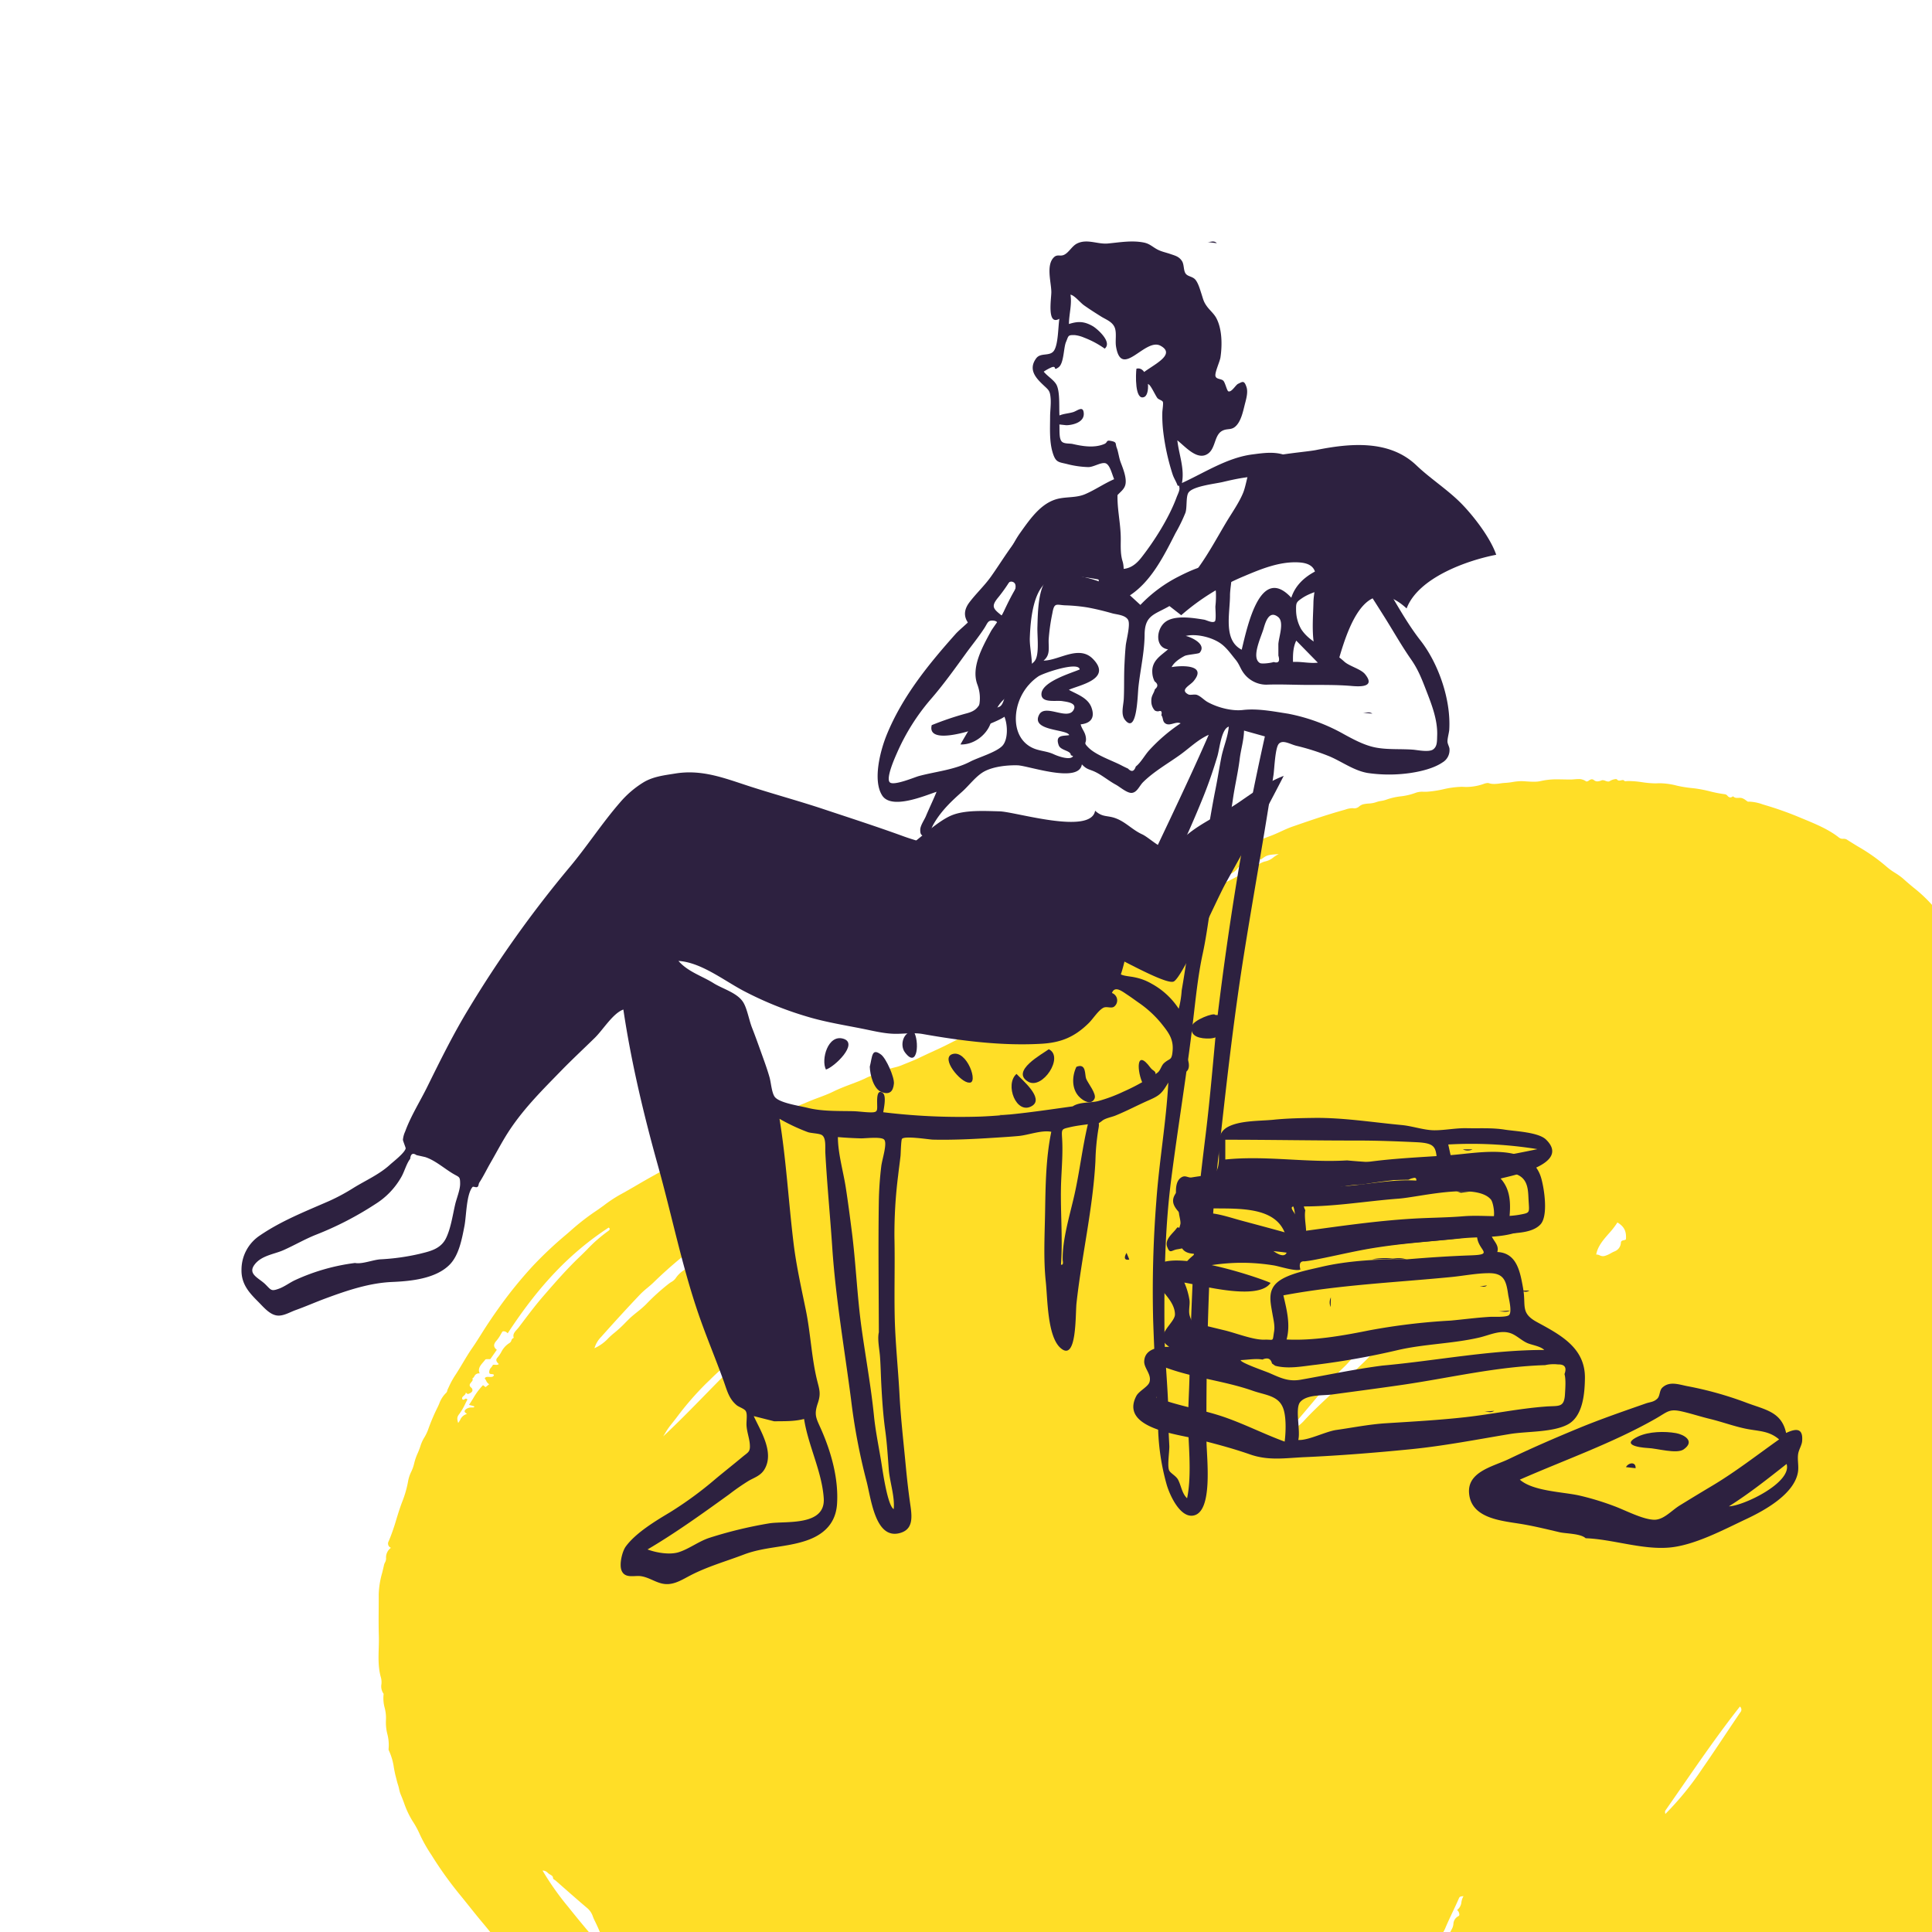 <svg xmlns="http://www.w3.org/2000/svg" width="100%" viewBox="-100 -100 800 800">
  <g id="Group_3" data-name="Group 3" transform="translate(-561.727 -93.609)">
    <g id="_43" data-name="43" transform="translate(618.469 316.206)">
      <path id="Fill_225" data-name="Fill 225" d="M445.353,665.912h0a10.74,10.74,0,0,0-1.974-.149l-.414,0h-.023l-.457,0a6.355,6.355,0,0,1-2.447-.365,1.6,1.6,0,0,0-.572-.083,11.921,11.921,0,0,0-2.037.293c-.445.088-.905.179-1.312.234a2.926,2.926,0,0,1-.383.025,5.547,5.547,0,0,1-1.833-.4l-.095-.033a4.868,4.868,0,0,0-1.526-.371,1.474,1.474,0,0,0-.7.162,5.776,5.776,0,0,1-2.771.592c-.334,0-.672-.014-1-.028l-.142-.005c-.263-.01-.535-.02-.8-.02h-.09c-7.179.022-14.622.034-22.123.034-7.142,0-14.578-.01-22.1-.031H382.5c-.361,0-.738.029-1.1.058-.393.031-.79.062-1.174.062a3.265,3.265,0,0,1-2.371-.8,1.847,1.847,0,0,1-1.415.756,3.816,3.816,0,0,1-1.488-.445,4,4,0,0,0-1.561-.459,1.76,1.76,0,0,0-.265.02,5.679,5.679,0,0,1-.851.062,14.168,14.168,0,0,1-2.922-.424c-.316-.068-.619-.133-.921-.193a16.814,16.814,0,0,0-3.291-.27c-.746,0-1.514.027-2.256.053l-.066,0c-.8.029-1.575.056-2.337.056q-.321,0-.64-.007c-.189-.005-.376-.007-.562-.007l-.494,0h-.179c-.236,0-.472.006-.708.006a8.748,8.748,0,0,1-3.808-.665,7.732,7.732,0,0,0-3.146-.409,13.649,13.649,0,0,1-2.581-.165c-.389-.075-.783-.155-1.181-.236l-.024,0a31.222,31.222,0,0,0-6.2-.827h-.3c-.285,0-.568.007-.849.007a10.427,10.427,0,0,1-4.262-.692,2.878,2.878,0,0,0-1.154-.184c-.219,0-.45.011-.674.021s-.474.021-.7.021a2.711,2.711,0,0,1-2.073-.7c-.227.01-.449.014-.657.014a28.263,28.263,0,0,1-6.174-.9c-.983-.219-2-.446-3.014-.614-7.174-1.189-14.751-2.846-23.162-5.064-2.44-.643-4.927-1.286-7.331-1.907l-.034-.009c-3.862-1-7.854-2.029-11.755-3.09-1.983-.537-4.035-1.16-6.1-1.852q-1.745-.587-3.5-1.167c-5.928-1.969-12.056-4.005-17.7-6.5-2.025-.895-4.1-1.781-6.113-2.639-3.96-1.689-8.05-3.434-11.941-5.331-1.755-.858-3.694-1.583-5.569-2.284-1.462-.547-2.973-1.112-4.4-1.741-8.557-3.764-15.943-7.281-22.579-10.754q-1.069-.56-2.142-1.117c-5.622-2.926-11.434-5.951-16.33-9.748a21.905,21.905,0,0,0-2.711-1.694c-.726-.407-1.474-.826-2.149-1.286s-1.315-.99-1.931-1.5a17.359,17.359,0,0,0-3.172-2.238,29.47,29.47,0,0,1-3.711-2.35,33.308,33.308,0,0,0-3.064-2,4.615,4.615,0,0,1-1.554-1.592,3.977,3.977,0,0,0-2.97-2.059,3.35,3.35,0,0,1-2.117-1.571,4.006,4.006,0,0,0-2.52-1.82c-.46-1.31-1.715-2.037-3.044-2.808a8.564,8.564,0,0,1-2.82-2.2,16.9,16.9,0,0,0-4.451-3.713c-.742-.494-1.509-1-2.2-1.529s-1.453-1.063-2.174-1.573a36.2,36.2,0,0,1-4.609-3.644A62.336,62.336,0,0,0,131.07,567a67.541,67.541,0,0,1-5.65-4.64c-1.171-1.117-2.474-2.186-3.735-3.22a32.289,32.289,0,0,1-6.637-6.587,1.8,1.8,0,0,0-1.316-.709,2.112,2.112,0,0,1-1.009-.388,2.465,2.465,0,0,1-.639-.938,2.105,2.105,0,0,0-.722-.975,61.589,61.589,0,0,1-7.51-6.346l-.679-.64c-1.631-1.53-3.246-3.085-4.808-4.589-1.989-1.914-4.043-3.891-6.106-5.8A204.535,204.535,0,0,1,76.573,515.5c-2.5-2.879-4.935-5.855-7.289-8.734l-.023-.028q-1.035-1.265-2.072-2.529-1.206-1.466-2.416-2.929c-2.761-3.344-5.617-6.8-8.321-10.253-1.45-1.852-2.831-3.775-4.166-5.633-1.106-1.539-2.249-3.13-3.427-4.676-2.009-2.635-4.114-5.173-6.46-7.98-1.668-2-3.305-4.047-4.888-6.028-1.31-1.64-2.665-3.336-4.038-5A155.557,155.557,0,0,1,22,445.661l-.233-.368a61.5,61.5,0,0,1-4.591-8.133,36.556,36.556,0,0,0-3.013-5.573,36.642,36.642,0,0,1-3.626-7.693c-.43-1.138-.873-2.312-1.368-3.456a12.149,12.149,0,0,1-.65-2.245,15.057,15.057,0,0,0-.431-1.658c-.271-.8-.474-1.612-.67-2.4-.1-.386-.191-.766-.294-1.148-.327-1.215-.555-2.462-.776-3.667a24.352,24.352,0,0,0-2.027-6.983,1.289,1.289,0,0,1-.158-.717,17.878,17.878,0,0,0-.516-6.195,19.336,19.336,0,0,1-.573-5.8,16.616,16.616,0,0,0-.526-5.049,14.819,14.819,0,0,1-.43-5.784,5.28,5.28,0,0,1-.92-4.019,7.642,7.642,0,0,0-.161-2.579c-1.2-4.029-1.079-8.149-.96-12.134.051-1.728.1-3.509.049-5.258-.113-3.67-.089-7.4-.065-11.012.014-2.066.028-4.2.016-6.3A36.221,36.221,0,0,1,1.5,328.7c.264-1.064.536-2.164.766-3.252a4.867,4.867,0,0,1,.39-1.021,3.383,3.383,0,0,0,.465-1.753,4.93,4.93,0,0,1,2.017-4.356,1.887,1.887,0,0,1-.915-2.753,86.463,86.463,0,0,0,3.166-9.069c.735-2.387,1.493-4.851,2.418-7.243a44.322,44.322,0,0,0,2.5-8.853,15.041,15.041,0,0,1,1.23-3.575,16.4,16.4,0,0,0,1.2-3.368,22.962,22.962,0,0,1,1.482-4.318,31.028,31.028,0,0,0,1.235-3.293A16.071,16.071,0,0,1,19,272.561a18.114,18.114,0,0,0,1.492-3.074,80.531,80.531,0,0,1,4.034-9.5c.211-.439.408-.892.6-1.33a11.782,11.782,0,0,1,2.865-4.5,1.455,1.455,0,0,0,.457-.891,2.117,2.117,0,0,1,.143-.471q.224-.465.443-.93l.013-.028a35.579,35.579,0,0,1,2.5-4.658c1.18-1.762,2.274-3.6,3.332-5.369,1.226-2.055,2.493-4.179,3.9-6.2,1.267-1.825,2.452-3.708,3.6-5.53.577-.917,1.173-1.865,1.774-2.8,1.77-2.73,3.584-5.4,5.391-7.928a177.289,177.289,0,0,1,14.4-17.8,160.144,160.144,0,0,1,13.515-12.735q.907-.774,1.807-1.553A98.029,98.029,0,0,1,89.5,179.212c1.352-.884,2.662-1.84,3.928-2.765a57.681,57.681,0,0,1,6.452-4.277c2.3-1.244,4.585-2.576,6.794-3.864,1.171-.683,2.381-1.389,3.586-2.077,7.819-4.462,16.075-8.794,24.539-12.875,1.824-.88,3.693-1.766,5.5-2.623,3.1-1.468,6.283-2.978,9.35-4.508,2.9-1.449,5.952-2.788,8.9-4.083,2.861-1.256,5.819-2.554,8.638-3.952,2.2-1.092,4.627-2.079,6.971-3.034,1.228-.5,2.482-1.012,3.689-1.531,1.4-.6,2.862-1.146,4.277-1.674,2.063-.77,4.189-1.564,6.148-2.532,2.486-1.228,5.19-2.249,7.8-3.237.856-.324,1.74-.657,2.609-1s1.728-.725,2.566-1.1a22.31,22.31,0,0,1,7.713-2.366c1.12-1.395,2.988-1.866,4.795-2.322a18.748,18.748,0,0,0,2.661-.811c.849-.36,1.735-.715,2.592-1.059,1.625-.651,3.288-1.318,4.807-2.056,2.335-1.134,4.7-2.219,7.331-3.418,2.5-1.14,4.956-2.388,7.332-3.6,2.307-1.172,4.687-2.381,7.094-3.486a33.12,33.12,0,0,0,4.7-2.79c1.035-.7,2.1-1.416,3.247-2.05a94.542,94.542,0,0,0,14.442-9.942,25.041,25.041,0,0,1,5.949-3.835,4.2,4.2,0,0,0,1.824-1.71,4.762,4.762,0,0,1,1.387-1.487,51.311,51.311,0,0,0,4.245-3.092c.742-.581,1.509-1.181,2.287-1.752.753-.554,1.361-1.078,1.174-1.882l.974-.08c.6-.05,1.12-.093,1.614-.131.18-.135.263-.245.252-.336-.014-.107-.153-.177-.3-.251-.2-.1-.4-.2-.364-.4.176-.156.347-.326.513-.491a4.746,4.746,0,0,1,2.411-1.514,1.89,1.89,0,0,0,1.313-1.152A2.487,2.487,0,0,1,292.166,71a9.062,9.062,0,0,0,2.208-2.034,6.735,6.735,0,0,1,4.247-2.77,11.382,11.382,0,0,1,3.142-3.557,23.711,23.711,0,0,0,1.864-1.725,6.028,6.028,0,0,1,3.491-1.934c.588-.1.75-.525.907-.939.183-.484.372-.984,1.234-.984a2.733,2.733,0,0,1,.286.016c1.486-2.536,4.338-4.1,7.1-5.611,1.036-.568,2.106-1.154,3.077-1.78,1.328-.856,2.661-1.747,3.95-2.608a94.117,94.117,0,0,1,13.542-7.971,43.383,43.383,0,0,0,4.812-2.691,46.994,46.994,0,0,1,4.552-2.576c1.951-.921,3.905-1.881,5.8-2.81a154.78,154.78,0,0,1,16.585-7.344c1.608-.569,3.16-1.282,4.661-1.973,1.559-.717,3.17-1.458,4.845-2.037l.322-.111c6.756-2.337,13.741-4.754,20.84-6.725.273-.076.546-.16.809-.241a8.992,8.992,0,0,1,2.7-.533,5.318,5.318,0,0,1,.689.045,2.644,2.644,0,0,0,.34.023,3.139,3.139,0,0,0,1.928-.824,4.457,4.457,0,0,1,1.571-.848,14.577,14.577,0,0,1,2.323-.328,11.083,11.083,0,0,0,3.27-.623,10.2,10.2,0,0,1,1.871-.45,11.589,11.589,0,0,0,2.138-.522,26.849,26.849,0,0,1,5.986-1.379,25.574,25.574,0,0,0,6.193-1.469,7.879,7.879,0,0,1,3.075-.437h.472l.456,0c.312,0,.559,0,.777-.015a43.356,43.356,0,0,0,6.64-1.01A37.5,37.5,0,0,1,448.4,3.21c.343,0,.685.009,1.017.027.358.02.721.03,1.081.03a21.671,21.671,0,0,0,6.943-1.2l.154-.052a5.582,5.582,0,0,1,1.658-.386,1.567,1.567,0,0,1,.484.07,7.09,7.09,0,0,0,2.213.325,19.032,19.032,0,0,0,2.532-.227c.677-.091,1.373-.185,2.055-.215a27.266,27.266,0,0,0,3.009-.353A23.767,23.767,0,0,1,473.2.858c.186,0,.371,0,.549.013.531.024,1.078.06,1.607.1.983.065,2,.131,2.98.131a12.685,12.685,0,0,0,2.991-.3A29.1,29.1,0,0,1,488.24.117c.836,0,1.683.016,2.5.031s1.684.032,2.527.032h.394c.5,0,1.018-.046,1.52-.088.535-.044,1.087-.09,1.629-.09a5.058,5.058,0,0,1,3.084.859A.7.7,0,0,0,500.3,1a1.824,1.824,0,0,0,.922-.418l.057-.038A2.06,2.06,0,0,1,502.4.086a1.44,1.44,0,0,1,.921.38,2.064,2.064,0,0,0,1.366.493,4.8,4.8,0,0,0,1.752-.423,1.2,1.2,0,0,1,.455-.084,3.475,3.475,0,0,1,1.132.278,3.536,3.536,0,0,0,1.153.288A1.172,1.172,0,0,0,509.8.85a5.7,5.7,0,0,1,2.5-.843.68.68,0,0,1,.551.181,1.106,1.106,0,0,0,.924.446,3.342,3.342,0,0,0,.737-.112,3.152,3.152,0,0,1,.695-.114.741.741,0,0,1,.67.35.581.581,0,0,0,.386.133l.035,0c.518-.047,1.064-.071,1.624-.071a39.5,39.5,0,0,1,5.316.478l.04.005a40.09,40.09,0,0,0,5.333.474c.341,0,.677-.009,1-.025.3-.016.615-.024.93-.024a29.724,29.724,0,0,1,7.125,1.008,50.632,50.632,0,0,0,6.466,1.022l.077.009.925.106a53.624,53.624,0,0,1,6.143,1.2,51.578,51.578,0,0,0,6.3,1.215,1.8,1.8,0,0,1,1.016.654,1.669,1.669,0,0,0,1.134.666,1.924,1.924,0,0,0,1.13-.495,2.231,2.231,0,0,0,1.865.679c.144,0,.289,0,.434-.007s.3-.008.449-.008a3.6,3.6,0,0,1,.905.094,5.244,5.244,0,0,1,1.671.914c.273.193.555.392.872.588.214-.015.431-.023.641-.023a18.449,18.449,0,0,1,5.429,1.117c.325.1.649.2.978.3a138.232,138.232,0,0,1,13.632,4.8q1.059.444,2.126.882c5.269,2.177,10.705,4.423,14.949,7.827a2.589,2.589,0,0,0,1.7.452,2.669,2.669,0,0,1,1.474.318c1.484.96,3.026,1.9,4.516,2.816a74.883,74.883,0,0,1,11.939,8.413,26.182,26.182,0,0,0,3.5,2.542,27.246,27.246,0,0,1,3.522,2.553c1.342,1.225,2.773,2.42,4.157,3.576a59.154,59.154,0,0,1,8.236,7.822c1.114,1.378,2.428,2.734,3.7,4.045,1.082,1.117,2.2,2.266,3.2,3.438,4.348,5.087,8.759,10.638,11.571,16.763q.529,1.15,1.066,2.3a118.21,118.21,0,0,1,4.779,11.275,10.737,10.737,0,0,1,.431,2.162,7.812,7.812,0,0,0,.6,2.507,8.312,8.312,0,0,1,.842,4.335,2.312,2.312,0,0,0,.583,1.416,2.115,2.115,0,0,1,.563,1.742c-.245,1.018-.523,2.17.774,3.219.414.334.32,1.042.229,1.726a6.55,6.55,0,0,0-.079.883c0,.381.025.771.048,1.148a8.219,8.219,0,0,1-.129,2.684c-.111.4.154.771.411,1.132.4.567.783,1.1-.257,1.685a2.186,2.186,0,0,1,.96,2.519,4.954,4.954,0,0,0-.041,1.034,19.731,19.731,0,0,1,.041,2.4c-.008.362-.017.711-.017,1.06v3.847a10.89,10.89,0,0,1-.076,1.1,4.482,4.482,0,0,0,.161,2.344,7.765,7.765,0,0,1,.531,3.369,9.819,9.819,0,0,0,.259,2.646,16.059,16.059,0,0,1,.206,5.554l0,.045c-.034.437-.068.872-.093,1.305a6.92,6.92,0,0,0,.581,2.7,6.154,6.154,0,0,1,.541,3.145c-.315,1.867-.706,4.191.089,6.113a8.179,8.179,0,0,1,.462,3.02,6.239,6.239,0,0,0,.623,3.164,5.831,5.831,0,0,1,.588,3.557,6.243,6.243,0,0,0,.25,2.73,33.226,33.226,0,0,1,1.675,6.911,35.024,35.024,0,0,0,1.472,6.348c.832,2.268,1.517,4.6,2.179,6.853a79.6,79.6,0,0,0,3.24,9.508c.755,1.727,1.559,3.476,2.338,5.168.8,1.741,1.624,3.53,2.393,5.3a51.386,51.386,0,0,0,5.427,8.817q.407.572.81,1.143a86.991,86.991,0,0,0,9.983,11.505c1.953,1.94,4.129,3.778,6.235,5.555,1.893,1.6,3.848,3.249,5.628,4.963.792.764,1.677,1.48,2.533,2.172a33.226,33.226,0,0,1,2.922,2.558,21.639,21.639,0,0,0,3.181,2.506,21.972,21.972,0,0,1,3.149,2.472,72.364,72.364,0,0,0,6.144,5.355,49.6,49.6,0,0,1,8.29,7.8,68.947,68.947,0,0,1,10.939,10.438c1.967,2.181,4,4.436,6.221,6.527a39.437,39.437,0,0,1,4.948,6.052c.749,1.054,1.522,2.14,2.342,3.175a168.744,168.744,0,0,1,9.971,14.56l.822,1.295a107.651,107.651,0,0,1,7.909,15.221c.676,1.559,1.32,3.152,1.942,4.692.869,2.15,1.768,4.372,2.764,6.531a4.558,4.558,0,0,1,.305,1.807,3.109,3.109,0,0,0,1.1,2.752,14.081,14.081,0,0,0,1.028,5.106,13.276,13.276,0,0,1,1.005,5.412c1.388,1.862,1.195,3.9,1.007,5.863-.024.249-.047.5-.068.744a4.173,4.173,0,0,0,.616,2.162,3.663,3.663,0,0,1,.558,2.535c-.4,1.639-.705,3.509.053,4.951a10.936,10.936,0,0,1,.876,5.869c-.026.633-.052,1.286-.038,1.933.137,6.17.133,12.254-.012,18.084a13.056,13.056,0,0,0,.112,1.722c.154,1.408.313,2.862-.687,4.237a3.534,3.534,0,0,0-.42,2.571,3.407,3.407,0,0,1-.629,2.877c-.283.316-.017.581.264.861s.6.6.445,1.021a4.709,4.709,0,0,0-.115,2.061,3.7,3.7,0,0,1-.687,3.092,2.48,2.48,0,0,0-.367,2.053,2.613,2.613,0,0,1-.738,2.6c-.425.368-.079.8.288,1.255.314.39.638.793.493,1.183-.1.268-.409.5-.947.708a9.458,9.458,0,0,1-.577,4.569c-.16.539-.326,1.1-.452,1.648a6.253,6.253,0,0,0-.034,1.916,4.137,4.137,0,0,1-.671,3.256,2.846,2.846,0,0,0-.382,2.173,2.668,2.668,0,0,1-.938,2.793,7.03,7.03,0,0,1-.472,4.189,9.482,9.482,0,0,0-.646,3.187,16.28,16.28,0,0,1-1.187,5.533l-.068.2c-.959,2.871-1.834,5.825-2.6,8.78a23.872,23.872,0,0,1-1.13,3.13,1.845,1.845,0,0,1-.477.594,1.378,1.378,0,0,0-.576,1.009c.045,4.081-1.66,7.947-3.309,11.685-.3.671-.59,1.339-.875,2.006-.3.7-.575,1.409-.845,2.1a27.349,27.349,0,0,1-2.917,5.96,3.667,3.667,0,0,0-.43,1.087,3.126,3.126,0,0,1-.789,1.577,12.44,12.44,0,0,0-3.2,5.215c-.206.52-.438,1.108-.689,1.658a12.539,12.539,0,0,1-2.26,3.529,1.579,1.579,0,0,1-.335.238c-.176.1-.343.2-.345.311-.048,2.412-1.546,4.421-2.994,6.365a29.634,29.634,0,0,0-1.76,2.541c-.78,1.321-1.726,2.61-2.64,3.856a41.682,41.682,0,0,0-2.949,4.4,82.727,82.727,0,0,1-6.158,9.116c-1.764,2.378-3.587,4.836-5.13,7.353a27.594,27.594,0,0,1-2.768,3.57l-.015.017c-.368.424-.716.824-1.016,1.195a1.1,1.1,0,0,0,.333,1.389c.262.279.51.541.4.99-.236.851-1.317,1.217-2.985,1.533.529,2.132-.981,3.721-2.442,5.258-.46.484-.935.984-1.333,1.489-3.844,4.877-8.071,9.765-12.563,14.528q-.623.659-1.241,1.32a87.294,87.294,0,0,1-7.949,7.772c-10.387,8.6-21.5,17.179-33.959,26.217l-.934.678c-4.078,2.962-8.294,6.024-12.638,8.859l-.964.629c-3.6,2.349-7.322,4.778-11.145,6.968-9.568,5.47-19.455,11.123-29.755,16.137-7.617,3.712-15.626,7.131-23.37,10.437l-.744.318c-5.046,2.158-10.413,4.228-15.953,6.153-8.8,3.058-17.652,5.952-26.3,8.6-3.714,1.138-7.6,2.011-11.362,2.855a122.487,122.487,0,0,0-14.008,3.73,32.679,32.679,0,0,0-7.755,1.25,32.512,32.512,0,0,1-7.788,1.249q-.186,0-.374,0a14.286,14.286,0,0,1-5.521,1.16c-.771.059-1.566.12-2.319.229-.782.114-1.574.277-2.34.435a22.642,22.642,0,0,1-4.581.618,11.2,11.2,0,0,1-1.273-.071,2.258,2.258,0,0,0-.264-.015,4.967,4.967,0,0,0-1.6.369l-.068.024a5.615,5.615,0,0,1-1.833.394,3.254,3.254,0,0,1-.386-.023,11.857,11.857,0,0,0-1.453-.1,4.76,4.76,0,0,0-2.589.642,1.238,1.238,0,0,0-.869-.418,2.171,2.171,0,0,0-.98.343l-.042.022a2.37,2.37,0,0,1-1.119.368,1.418,1.418,0,0,1-.355-.046,9.574,9.574,0,0,0-2.375-.292,7.489,7.489,0,0,0-2.125.277,15.74,15.74,0,0,1-4.526.5l-.694,0-.722,0a14.706,14.706,0,0,0-3.769.361,15.155,15.155,0,0,1-3.976.42c-.343,0-.686,0-1.026-.009h-.044c-.308,0-.615-.006-.92-.006a14.523,14.523,0,0,0-3.309.3,10.553,10.553,0,0,1-2.426.261,26.944,26.944,0,0,1-3.17-.249,26.5,26.5,0,0,0-3.132-.248,10.716,10.716,0,0,0-1.652.119.294.294,0,0,1-.044,0,1.507,1.507,0,0,1-.715-.406,4.519,4.519,0,0,0-.379-.281c-.431.134-.486.4-.549.713a1.483,1.483,0,0,1-.286.7c-.343-.146-.689-.316-1.024-.48a9.145,9.145,0,0,0-2.443-.924,10.575,10.575,0,0,0-1.773-.125c-.463,0-.928.016-1.421.033-.526.018-1.06.037-1.613.037-.842.772-1.793,1.651-2.627,2.423Zm228.706-72.435a1.64,1.64,0,0,0-1.109.492,42.434,42.434,0,0,1-7.221,4.522c-3.408,1.815-6.688,3.826-9.86,5.77-2.4,1.472-4.879,2.991-7.393,4.414-1.067.605-2.131,1.251-3.16,1.875a64.97,64.97,0,0,1-6.167,3.441c-3.52,1.642-7.019,3.4-10.4,5.1-3.64,1.828-7.4,3.718-11.2,5.469-6.1,2.812-12.456,5.439-18.6,7.981-3.783,1.564-7.7,3.181-11.513,4.827a26.758,26.758,0,0,1-3.714,1.181,25.724,25.724,0,0,0-3.645,1.161,105.263,105.263,0,0,1-15.738,5.613c-1.812.471-3.581,1.072-5.292,1.654a60.033,60.033,0,0,1-6.947,2.047,31.9,31.9,0,0,0-8.072,2.587,3.076,3.076,0,0,0,1.445.363,4.26,4.26,0,0,0,1.4-.265c2.91-1,5.98-1.807,8.95-2.586,1.117-.293,2.258-.592,3.37-.9,7.845-2.148,15.347-4.686,21.651-6.885,13.01-4.533,24.628-9.123,35.518-14.034,5.967-2.688,10.444-4.82,14.515-6.913,2.607-1.338,5.185-2.78,7.679-4.174,2.354-1.316,4.774-2.669,7.213-3.934,2.9-1.5,5.655-3.211,8.32-4.862,1.784-1.105,3.626-2.246,5.495-3.317,1.614-.924,3.134-1.974,4.6-2.989A46.718,46.718,0,0,1,670.933,597a7.507,7.507,0,0,0,1.665-1.19c.168-.145.333-.288.5-.425.21-.171.446-.336.675-.495a4.057,4.057,0,0,0,1.281-1.173A2.576,2.576,0,0,0,674.059,593.477ZM386.64,632.662h0a.984.984,0,0,1,.776.847.809.809,0,0,0,.683.731c.957,0,1.962.054,2.934.107,1,.055,2.021.11,3.006.11a14.335,14.335,0,0,0,3.561-.371,22.635,22.635,0,0,1,5.711-.551l.763,0h.051l.735,0c.595,0,1.3,0,2.023-.035,1.107-.05,2.294-.073,3.736-.073.962,0,1.942.011,2.889.021h.058c.913.01,1.948.021,2.948.021.234,0,.467,0,.7,0s.466,0,.7,0c.446,0,.805-.007,1.132-.023a1.608,1.608,0,0,0,.578-.192c.09-.043.177-.084.264-.118a4.145,4.145,0,0,1,.05-.475,1.487,1.487,0,0,0-.244-1.334,10.194,10.194,0,0,1-2.54.569c-.7,0-1.137-.3-2.1-.951l-.305-.206c-.682-.458-.462-.816-.268-1.131.111-.181.216-.352.146-.524-.335-.841-1.223-.922-2.08-1a3.245,3.245,0,0,1-1.54-.381c-.4-.206-.322-.51-.237-.832.107-.406.217-.825-.722-1.029a2.676,2.676,0,0,0-.24,1.395,1.887,1.887,0,0,1-1.619,2.256,7.875,7.875,0,0,0-2.239-.622c-.746,0-1.184.517-2.244,1.768-.041.462.4.5.863.534.515.041,1.047.083,1.028.686a2.763,2.763,0,0,0-.289-.014,6.207,6.207,0,0,0-.76.06,6.286,6.286,0,0,1-.733.061c-.52,0-1.078-.139-1.279-1.171-.08-.395-1.116-.677-1.948-.9-.311-.085-.577-.157-.749-.224-.043,0-.085,0-.125,0a1.479,1.479,0,0,0-.9.289l-.09.063a.894.894,0,0,1-.52.228.826.826,0,0,1-.353-.092,3.342,3.342,0,0,1-1.556-1.672,4.952,4.952,0,0,0-.554-.875,4.123,4.123,0,0,1,.846-.666c.425-.278.826-.541.92-.946a1.912,1.912,0,0,0-.819-.2,2.138,2.138,0,0,0-1.121.4l-.028.017a2.023,2.023,0,0,1-1.04.383,1.358,1.358,0,0,1-.426-.071c-.291-.209-.623-.444-1.4-.992l-.21-.149c.22.687.386,1.208.53,1.662l.272.855a1.755,1.755,0,0,0-1.878,1.519,2.115,2.115,0,0,1-1.751,1.737c-.588.029-1.193.032-1.707.032l-.677,0h-.435a21.576,21.576,0,0,0-6.4.693c-.677.206-1.02.4-1.112.631-.1.253.1.541.468.954l.036,0h.347c.4,0,.8.009,1.19.018s.808.018,1.21.018a7.83,7.83,0,0,0,4.083-.839Zm276.254-91.971a22.612,22.612,0,0,0-7.212,3.813,31.187,31.187,0,0,1-4.452,2.766,125.718,125.718,0,0,0-11.951,6.809c-2.789,1.73-5.522,3.559-8.166,5.327l-.022.015c-1.125.753-2.289,1.531-3.437,2.288a4,4,0,0,0,1.368.279,1.954,1.954,0,0,0,1.236-.386,13.926,13.926,0,0,1,4.267-1.924c2-.65,4.061-1.321,5.246-2.928a7.121,7.121,0,0,0,4.5-1.893,15.623,15.623,0,0,1,1.505-1.05,8.543,8.543,0,0,1,4.052-1.245c.084,0,.168,0,.25.007A8.539,8.539,0,0,1,654.4,549.4a6.73,6.73,0,0,0,1.815-1.083,5.961,5.961,0,0,1,2.648-1.333c-.614-.983-.863-1.522-.626-1.912.3-.489,1.376-.758,3.595-1.215a.884.884,0,0,0-.363-.425.92.92,0,0,1-.438-1.132l.726-.627.039-.034c.34-.294.72-.623,1.1-.952h0Zm-39.8-11.7a14.132,14.132,0,0,0-5.227,2.77,25.777,25.777,0,0,1-2.18,1.5c-.983.581-1.992,1.146-2.968,1.693-1.83,1.025-3.719,2.083-5.46,3.255-3.065,2.065-5.569,3.689-7.881,5.11-1.064.653-2.19,1.276-3.278,1.879a45.567,45.567,0,0,0-5.842,3.627c-.281.217-.554.466-.818.707a5.361,5.361,0,0,1-2.09,1.384,8.115,8.115,0,0,0-2.92,1.578c-.189.141-.371.277-.559.411-.8.565-1.571,1.157-2.314,1.729l-.03.023c-.3.231-.6.46-.892.682a2.086,2.086,0,0,0,1.2.372,4.725,4.725,0,0,0,1.509-.341l.04-.014a4.4,4.4,0,0,1,1.4-.325,1.748,1.748,0,0,1,1.368.673,17.631,17.631,0,0,1,4.928-2.344c.646-.23,1.314-.468,1.956-.728,1.531-.619,3.015-1.352,4.45-2.06,1.181-.583,2.4-1.186,3.642-1.723a1.782,1.782,0,0,0,.8-.835,1.388,1.388,0,0,1,1.316-.9,2.673,2.673,0,0,1,.412.035c2.71-3.713,7.2-6.133,11.542-8.473l1.133.582.193.1.254.131.149-.107,1.305-.938c-.161-.133-.316-.264-.468-.391-.174-.146-.338-.284-.5-.418a1.094,1.094,0,0,1,.962-.381c.139,0,.285.009.426.018.163.011.316.021.462.021a1.082,1.082,0,0,0,1.075-.529l-.363-.105-.033-.01c-.471-.136-.926-.268-1.386-.4.167-2.355.167-2.355,3.005-2.82.468-.075.9-.212.891-.711.092-.436-.254-.669-.589-.893a2.366,2.366,0,0,1-.412-.321,2.887,2.887,0,0,1,.992-.774C623.011,530.311,623.766,529.869,623.091,529Zm-1.832-7.15v0a1.519,1.519,0,0,0-.707.2.9.9,0,0,1-.091.062c-.09.057-.192.122-.192.189-.019.809-.018,1.628-.017,2.494v.7c-7.686,2.839-24.685,12.848-27.038,18.231.547-.259,1.113-.464,1.66-.661,1.5-.541,2.911-1.05,3.435-2.552.148-.421.676-.744,1.235-1.086a4.81,4.81,0,0,0,1.139-.851,2.1,2.1,0,0,1,1.783-.548,2.392,2.392,0,0,0,1.772-.476,8.276,8.276,0,0,1,1.714-1.133,5.19,5.19,0,0,0,1.975-1.494,4.133,4.133,0,0,1,2.269-1.529,5.182,5.182,0,0,0,1.765-.954c.119-.114.239-.23.36-.348l.016-.016a8.283,8.283,0,0,1,3.224-2.263,3.6,3.6,0,0,0,1.628-1.129,2.582,2.582,0,0,1,1.976-1.058q.075,0,.154,0c.046,0,.092,0,.135,0a1.758,1.758,0,0,0,1.562-.96l.026-.037a1.638,1.638,0,0,1,1.431-.922,2.325,2.325,0,0,1,.3.02,13.115,13.115,0,0,1,2.864-1.727,11.5,11.5,0,0,0,3.2-2.034c.55-.567.874-1.018.032-1.662a10.131,10.131,0,0,0-4.142,1.658c-.446.264-.867.514-1.3.733a2.7,2.7,0,0,1-1.149-.467,1.944,1.944,0,0,0-1.011-.386ZM449.273,462.552c-.178.026-.342.042-.494.057-.666.066-1.1.11-1.422.85-.832,1.936-1.754,3.885-2.646,5.771-1.029,2.176-2.091,4.419-3.02,6.654-.157.376-.354.756-.545,1.122a4.952,4.952,0,0,0-.844,3.439c-1.9,2.387-2.59,5.113-3.261,7.749-.18.71-.367,1.443-.574,2.153-.7,2.384-1.563,4.782-2.4,7.1l-.008.022c-.354.978-.719,1.988-1.064,2.978-.752,2.149-1.473,4.345-2.17,6.467a151.847,151.847,0,0,1-5.772,15.6,3.157,3.157,0,0,1-.424,2.257c-.455,1-.925,2.034.088,3.194a9.608,9.608,0,0,1,1.833-4.382,14.036,14.036,0,0,0,1.565-3.009c.577-1.792,1.28-3.588,1.96-5.325.509-1.3,1.033-2.639,1.5-3.969.262-.746.543-1.5.814-2.228l.007-.019a52.472,52.472,0,0,0,1.888-5.739,31.986,31.986,0,0,1,1.7-4.711c.488-1.156.989-2.346,1.374-3.542.21-.655.413-1.314.616-1.972a52.065,52.065,0,0,1,2.394-6.672c.146-.313.295-.624.444-.934l.015-.031a23,23,0,0,0,1.547-3.787l.005-.018a20.379,20.379,0,0,1,2.069-5.466,5.513,5.513,0,0,0,.63-2.029,3.8,3.8,0,0,1,2.084-3.3c.6-.3.369-1.1.1-1.76a2.311,2.311,0,0,0-.437-.553c-.131-.137-.21-.221-.187-.238a4.586,4.586,0,0,0,1.759-3.253A6.813,6.813,0,0,1,449.273,462.552ZM67.914,451.964h0a116.294,116.294,0,0,0,10.558,14.957c3.946,4.938,7.582,9.325,11.113,13.412,1.348,1.564,2.524,3.222,3.662,4.826l.049.069c.315.444.631.889.95,1.332a1.762,1.762,0,0,0,.63.443c.085.043.158.08.212.115.415-.252.788-.478,1.183-.716l.627-.378c-.183-.274-.344-.559-.5-.834a4.784,4.784,0,0,0-1.322-1.7,1.993,1.993,0,0,0-.534-.233,1.293,1.293,0,0,1-.989-.809,79.791,79.791,0,0,0-4.1-9.847c-.252-.483-.456-.993-.653-1.487a7.879,7.879,0,0,0-2.145-3.406c-3.542-2.994-7.063-6.092-10.469-9.088l-.016-.014q-1.4-1.235-2.808-2.468a3.153,3.153,0,0,0-.405-.285c-.352-.222-.715-.45-.713-.9,0-.651-.6-1-1.183-1.341a6.161,6.161,0,0,1-.607-.385c-.124-.095-.24-.2-.362-.316a2.94,2.94,0,0,0-2.182-.947Zm495.808-67.924c-8.525,10.82-16.32,22.086-23.859,32.98l-.03.044c-2.281,3.3-4.639,6.7-6.98,10.045a1.369,1.369,0,0,0-.083.971,3.533,3.533,0,0,1,.046.479,124.946,124.946,0,0,0,15.244-18.676c3.145-4.522,6.24-9.156,9.233-13.636,2.148-3.216,4.37-6.542,6.594-9.8a1.639,1.639,0,0,0-.166-2.4Zm184.223-89.022a1.372,1.372,0,0,0-.636.193,5.717,5.717,0,0,1,.161.659,4.139,4.139,0,0,0,.6,1.609,55.758,55.758,0,0,1,3.684,6.94c.561,1.19,1.141,2.421,1.76,3.615a91.445,91.445,0,0,1,4.9,11.487c.489,1.369,1.042,2.767,1.578,4.119l.012.031c.271.684.54,1.364.8,2.037.247.639.45,1.285.664,1.968a15.461,15.461,0,0,0,3.111,6.165,22.691,22.691,0,0,0-.806-6.294,51.637,51.637,0,0,0-1.754-5.39c-.479-1.305-.973-2.654-1.373-4a54.557,54.557,0,0,0-4.431-9.8c-.682-1.278-1.387-2.6-2.033-3.91-.1-.21-.207-.423-.312-.638l-.031-.064a18,18,0,0,0-2.286-3.845,19.449,19.449,0,0,1-2.956-4.433A.688.688,0,0,0,747.944,295.017ZM162.388,227.8c-.534.4-1.072.793-1.592,1.17a34.912,34.912,0,0,0-3.276,2.567,16.9,16.9,0,0,1-2.5,1.789,19.618,19.618,0,0,0-2.267,1.577,31.744,31.744,0,0,0-2.306,2.231,23.752,23.752,0,0,1-3.271,2.984,90.526,90.526,0,0,0-9.918,8.616l-.014.014q-.8.769-1.606,1.536a125.935,125.935,0,0,0-12.284,14.18c-.877,1.122-1.777,2.274-2.673,3.4a28.881,28.881,0,0,0-1.99,2.975c-.273.448-.555.91-.845,1.36,6.1-5.684,11.93-11.651,17.573-17.422,8.559-8.754,17.41-17.8,27.3-26,.071-.06,0-.219-.116-.46C162.542,228.179,162.46,228,162.388,227.8Zm253.276.941v0a4.538,4.538,0,0,0-3.115,1.379c-2.371,2.181-4.589,4.515-6.734,6.772l-.128.135-.954,1c-.7.734-1.363,1.507-2,2.256a37.972,37.972,0,0,1-3.172,3.4,87.56,87.56,0,0,0-8.282,9.068q-.849,1.024-1.7,2.041l-2.085,2.48-.079.095c-3.06,3.641-6.216,7.4-9.382,11.061a1.958,1.958,0,0,0-.5,2.373,2.1,2.1,0,0,0,1.925-1.451,2.494,2.494,0,0,1,.89-1.152,16.244,16.244,0,0,0,3.151-2.8c2.851-3.1,6.038-6.1,9.12-9q1.251-1.177,2.5-2.357c.674-.641,1.356-1.281,2.037-1.921,2.158-2.026,4.389-4.12,6.362-6.246,1.085-1.169,2.277-2.306,3.429-3.406a56.726,56.726,0,0,0,4.634-4.78,25.69,25.69,0,0,1,2.841-2.777c1.753-1.546,3.565-3.145,4.287-5.264a6.529,6.529,0,0,0-3.032-.916ZM36.194,256.535a.85.85,0,0,1,.612.4c-.319.583-.623,1.2-.917,1.793a22.789,22.789,0,0,1-2.533,4.289c-1.008,1.258-.8,2.191-.373,3.608a12.358,12.358,0,0,0,.825-1.275,4.221,4.221,0,0,1,2.816-2.462c-.068-.052-.137-.1-.2-.152-.654-.48-1.217-.894-.314-1.727a3.725,3.725,0,0,1,2.638-.792c.167-.007.335-.013.505-.024a.4.4,0,0,0,.358-.181.274.274,0,0,0-.111-.337l-1.01-.272-.07-.019-.965-.259c.625-.893,1.194-1.811,1.744-2.7a27.253,27.253,0,0,1,4.056-5.456l1.069.809c.544-.432.964-.764,1.379-1.092l.115-.091a3.2,3.2,0,0,1-1.258-1.487,4.488,4.488,0,0,0-.581-.92c.245-.573.8-.651,1.365-.651.169,0,.346.008.517.016.191.009.366.017.536.017.62,0,1.219-.1,1.4-.826-.181-.3-.57-.329-.946-.358-.458-.035-.891-.068-1.006-.534a2.738,2.738,0,0,1,.846-2.265,6.006,6.006,0,0,0,.685-1.036,2.111,2.111,0,0,1,.43-.039c.155,0,.312.011.463.022l.026,0c.163.013.332.027.5.027a1.478,1.478,0,0,0,1.015-.327c-.833-.816-1.508-1.634-.616-2.621a14.315,14.315,0,0,0,1.633-2.349,9.2,9.2,0,0,1,3.4-3.754A1.8,1.8,0,0,0,55,232.482a1.607,1.607,0,0,1,1-1.112c-.542-1.414.4-2.46,1.313-3.471.257-.285.524-.58.748-.876q.827-1.086,1.649-2.175c2.706-3.576,5.505-7.275,8.54-10.771C73,208.6,77.912,202.929,83.4,197.707c.983-.935,1.954-1.905,2.893-2.844a60.712,60.712,0,0,1,8.836-7.736c.4-.27.6-.553.592-.818a.754.754,0,0,0-.446-.58c-15.92,10.425-28.81,23.921-41.788,43.761-.068-.055-.135-.11-.2-.164a2.134,2.134,0,0,0-1.375-.667,1.9,1.9,0,0,0-.6.105c-.241.38-.47.778-.692,1.162a14.675,14.675,0,0,1-1.79,2.639c-1.334,1.464-1.283,2.695.154,3.762-.69.99-1.31,1.877-1.886,2.7l-.8,1.148c-.277.022-.577.022-.867.022-.581,0-1.082,0-1.206.168-.265.356-.57.712-.865,1.055-1.179,1.372-2.394,2.786-1.444,4.678-.084,0-.163-.006-.223-.006a2.049,2.049,0,0,0-2.028,1.212,2.277,2.277,0,0,1-.823.909c.367.574-.034,1.053-.459,1.561-.526.629-1.071,1.279-.1,2.146a1.337,1.337,0,0,1,.564,1.438c-.2.553-.876,1.014-1.917,1.3-.156-.12-.312-.237-.493-.374l-.333-.251c.081.53-.35.916-.768,1.289-.508.454-.988.883-.58,1.54a.619.619,0,0,0,.385.155.965.965,0,0,0,.531-.24A.956.956,0,0,1,36.194,256.535Zm117.352-76.273a2.8,2.8,0,0,0-1.97.915,3.656,3.656,0,0,1-.888.637,88.751,88.751,0,0,0-14.009,7.787A181.342,181.342,0,0,0,113.76,208.55c-.767.736-1.607,1.438-2.421,2.118a36.07,36.07,0,0,0-3,2.7c-5.164,5.438-10.444,11.2-16.143,17.606a11.144,11.144,0,0,0-2.786,4.7,17.838,17.838,0,0,0,5.774-4.164,28.248,28.248,0,0,1,2.362-2.123A49.566,49.566,0,0,0,102.3,225c.451-.454.9-.908,1.354-1.355,1.064-1.047,2.269-2.017,3.433-2.954a44.815,44.815,0,0,0,3.424-2.95l.351-.348a90.1,90.1,0,0,1,9.4-8.49c.287-.215.611-.424.925-.626a5.464,5.464,0,0,0,1.845-1.581,11.814,11.814,0,0,1,4.005-3.7,25.627,25.627,0,0,0,2.236-1.631,28.1,28.1,0,0,0,2.151-2.106,17.94,17.94,0,0,1,3.875-3.345,3.647,3.647,0,0,1,.774-.314,2.74,2.74,0,0,0,1.4-.811,31.032,31.032,0,0,1,4.775-4.131,28.1,28.1,0,0,0,5.232-4.667,3.174,3.174,0,0,0,2.373-1.542,4.439,4.439,0,0,1,1.134-1.147,29.119,29.119,0,0,0,2.583-1.893c.387-.306.784-.619,1.2-.931a3.884,3.884,0,0,0-1.212-.219Zm350.761,16.612a3.274,3.274,0,0,1,1.347.339,3.268,3.268,0,0,0,1.332.343,2.934,2.934,0,0,0,.749-.1,10.657,10.657,0,0,0,2.552-1.119,15.189,15.189,0,0,1,1.442-.732,4.071,4.071,0,0,0,2.709-3.633c.046-.768.585-.883,1.155-1.006a2.183,2.183,0,0,0,.939-.356c.127-2.51-.046-4.936-3.536-7.011a34.381,34.381,0,0,1-3.636,4.675c-2.229,2.55-4.534,5.187-5.149,8.606l.051,0h.044ZM269.838,96.736a4.907,4.907,0,0,0-2.4.818v2.63a3.157,3.157,0,0,0-2.819,1.865,4.309,4.309,0,0,1-2.389,2.093,13.6,13.6,0,0,0-4.206,2.657c-.56.459-1.14.933-1.735,1.353.226.4.7.471,1.166.542.538.083,1.095.168,1.288.752.388-.259.753-.552,1.107-.835a5.686,5.686,0,0,1,3.733-1.678,5.41,5.41,0,0,1,.789.061v-1.818a8.581,8.581,0,0,0,3.789-2.056c.251-.2.508-.407.768-.6a6.944,6.944,0,0,1,1.566-.786c1.108-.448,2.254-.91,2.334-2.157.086.006.174.01.274.01a2.637,2.637,0,0,0,2.272-1.311A3.4,3.4,0,0,1,276.918,97a9.7,9.7,0,0,0,2.98-1.953c.35-.3.707-.6,1.07-.874a19.12,19.12,0,0,0,1.882-1.7,17.16,17.16,0,0,1,1.864-1.671,15.917,15.917,0,0,0,1.441-1.25,10.626,10.626,0,0,1,2.313-1.8c.406-.214.85-.41,1.279-.6,1.256-.555,2.549-1.126,3.079-2.208.738-1.492,2.157-2.216,4.208-2.9a1.728,1.728,0,0,1,.19-1.754c.615-.714,2.015-.906,3.37-1.092.194-.027.388-.053.58-.081l-1.017-.769c.036-.513.458-.519.9-.524.351,0,.714-.009.882-.279.122-.2.242-.4.363-.6a8.709,8.709,0,0,1,3.634-3.871,12.539,12.539,0,0,0,3.449-2.586,19.784,19.784,0,0,1,1.764-1.561c7.671-5.78,14.7-10.824,21.5-15.42a4.459,4.459,0,0,0,.5-.413,2.041,2.041,0,0,1,.967-.611,11.542,11.542,0,0,0,5.334-2.643,22.71,22.71,0,0,1,2.106-1.461c1.065-.629,2.078-1.345,3.056-2.037a30.066,30.066,0,0,1,4.481-2.788c4.317-2.025,8.146-3.906,11.3-6.422a1.352,1.352,0,0,1,.66.431c.112.117.2.209.32.209a.29.29,0,0,0,.105-.021c.617-.431,1.192-.917,1.748-1.388a8.344,8.344,0,0,1,3.7-2.214,7.85,7.85,0,0,0,3.592-1.695,13.847,13.847,0,0,1,2.256-1.408c-4.828.38-4.828.38-7.4,2.281a2.024,2.024,0,0,0-1.029-.263,5.537,5.537,0,0,0-1.388.246,6.05,6.05,0,0,1-1.5.256,2.582,2.582,0,0,1-1.219-.293,8.084,8.084,0,0,0-.187.788c-.224,1.105-.455,2.248-2.441,2.248-.173,0-.36-.009-.556-.026q-.09-.008-.175-.008a1.216,1.216,0,0,0-1.064.5c-.984,1.642-2.9,2.494-4.746,3.318a24.643,24.643,0,0,0-2.415,1.182l-.486.288a9.834,9.834,0,0,1-5.007,1.847,5.817,5.817,0,0,1-1.141-.114,8.556,8.556,0,0,1-4.653,3.9l-.453-.317-.888-.627-1.381,2.3-.389.648a12.559,12.559,0,0,0-4.637,1.29l-.146.062v1.527a5.8,5.8,0,0,0-3.281,1.708l-.25.214a4.233,4.233,0,0,1-1.182.624,2.662,2.662,0,0,0-1.8,1.464c-.238.669-1.127,1.216-1.987,1.746-.382.235-.776.478-1.107.728a5.168,5.168,0,0,1-.817.052c-.156,0-.308,0-.462-.006s-.329-.008-.494-.008a4.337,4.337,0,0,0-2.014.4c.95.282,1.533.455,2.8.828a3.335,3.335,0,0,0-3.016,1.558,3.993,3.993,0,0,1-.936.962c-1.423.948-2.768,2-4.069,3.009-.559.436-1.136.884-1.711,1.32.164.3.191.532.083.7-.154.238-.555.323-.979.413-.614.13-1.249.265-1.206.88a.614.614,0,0,1-.186.563.969.969,0,0,1-.615.15c-.173,0-.356-.016-.55-.032s-.389-.031-.57-.031c-.365,0-.8.056-.935.494l.274.26.027.025c-1.624,1.228-3.162,2.395-4.674,3.542l-.1.08-2.111,1.6a.325.325,0,0,1-.223.116c-.129,0-.238-.123-.353-.252l-.023-.026a.648.648,0,0,0-.45-.278.639.639,0,0,0-.413.2c-.227.174-.336.339-.332.5.006.282.342.524.667.758s.674.485.658.771c-.011.193-.181.387-.52.594a.642.642,0,0,1-.139.016.753.753,0,0,1-.512-.264.753.753,0,0,0-.515-.263.892.892,0,0,0-.4.11,1.1,1.1,0,0,0-.145.865,1.023,1.023,0,0,1-.531,1.217c-.441-.422-.934-.9-1.369-.9a.573.573,0,0,0-.158.022c-1.015.331-1,.714-.98,1.051l0,.1a3.265,3.265,0,0,1-2.73,3.7c-.02.982-.916,1.314-1.783,1.635a4.068,4.068,0,0,0-1.428.744,11.133,11.133,0,0,1-1.6,1.21,8.132,8.132,0,0,0-1.9,1.558,29.437,29.437,0,0,1-6.183,5.378,50.766,50.766,0,0,0-4.4,3.438,4.044,4.044,0,0,0-2.009-.6Z" transform="translate(0 0)" fill="#ffde27"/>
    </g>
    <g id="Illustrations_sitting-reading" data-name="Illustrations/sitting-reading" transform="translate(493.731 60.171)">
      <path id="Accent" d="M662,292c-7.635,14.928-15.7,29.46-23.847,44.116-4.312,7.758-18.219,39.849-21.81,41.075-3.867,1.32-27.559-12.612-34.359-15.341C569.9,357,558.42,352.408,545.8,349.418c-14.133-3.349-28.377-5.818-43.037-4.573-6.42.546-17.047,2.1-10.666-6.921,4.652-6.577,9.157-12.634,15.475-17.386,4.6-3.459,11.339-9.8,16.723-12.114,5.649-2.425,13.98-1.887,20.051-1.745,6.563.155,37.844,9.916,39.565-.257,3.191,2.9,5.049,1.78,8.7,3.2,4.121,1.6,6.69,4.7,10.782,6.574,2.655,1.216,7.548,6.023,10.5,6.051,3.923.039,4.979-3.21,7.8-5.608,6.312-5.374,14.716-8.911,21.565-13.58C649.289,298.944,655.031,294.658,662,292ZM593.276,174c-.536,6.815,1.3,13.147,1.258,20.159-.019,3.06-.158,6.119.771,9.067.834,2.643.251,7.39.694,10.158-7.806-2.376-22.309-5.9-30.279-2.7-7.619,3.064-8.578,17.231-8.846,24.121-.183,4.7,1.9,11.931.322,16.427-.737,2.1-.743,2.774-.7,2.963l.006.02c-.15-.077-.762-.076-2.92,1.481-2.139,1.542-4.693,2.393-6.807,4.1-3.844,3.1-4.5,6.616-6.4,11.111-1.843,4.366-6.752,8.246-12.232,8.088,4.4-7.984,10.521-15.44,7.011-24.817-2.648-7.078,1.993-15.383,5.645-22.106,1.209-2.227,14.61-19.286,8.672-20.489-3.856-.782-12.706,17.327-14.4,20.489-4.723-3.193-6.844-7.129-3.209-11.938,2.792-3.693,6.22-6.851,8.937-10.675,4.412-6.207,8.712-13.615,13.953-19.128C563.959,180.649,580.024,174.059,593.276,174Zm-36.771,80.219c.052.035.03.069.007.017Zm160.455-90.8c5.881,5.634,13.32,10.307,19,16.22,4.975,5.176,11.674,13.883,14.037,20.8-12.126,2.337-32.275,9.5-37.1,22.222C694.038,205.35,686.742,237,683,250.236c-11.037-4.776-8.836-20.676-8.69-29.96.113-7.364,4.6-16.081-6.094-16.684-7.991-.449-15.751,2.805-22.958,5.852a95.142,95.142,0,0,0-25.69,16.025L612,219.577c12.415-6.97,18.886-20.3,26.153-32.5,2.318-3.89,5.414-8.216,7.1-12.422,1.17-2.908,1.993-8.778,3.275-11.363,2.017-4.065,21.714-5.184,26.932-6.231C689.239,154.3,705.7,152.639,716.96,163.423Z" transform="translate(-162.451 -37.283)" fill="#2d2140" fill-rule="evenodd"/>
      <g id="Ink" transform="translate(67.995 33.439)">
        <path id="ink-layer" d="M435.41,174.49c3.431-.206,6.846.692,10.276.3l-8.935-9.12c-1.316,2.708-1.412,5.788-1.341,8.819Zm-81.386-62.5c-8.879.046-19.71,5.273-25.878,12.907-3.268,4.046-5.968,9.479-8.732,14.025a68.62,68.62,0,0,1-5.914,8.673c-3.281,3.906-2.342,4.8,1.355,7.74,1.17-2.57,7.374-16.309,9.974-15.692,3.951.94-3.68,15.453-4.513,17.261-2.468,5.349-6.454,12.822-4.663,18.463,2.363,7.447-1.063,11.692-4.038,18.038,3.124.106,3.432-1.322,4.509-4.445,1.383-4.014,2.892-7.368,5.816-10.143,2.265-2.149,5.969-3.054,7.033-5.648,1.316-3.208.49-9.541.6-13.11.162-5.422.174-18.24,5.271-20.649,5.341-2.524,14.944-.145,20.165,1.725-.652-4.778-2.708-7.9-2.68-13.209.031-5.558,1.336-10.517,1.7-15.936ZM285.812,200.66a126.4,126.4,0,0,1,13.826-4.714c5-1.23,5.335-2.636,8.154-7.663,2.137-3.81,4.729-6.78,4.124-11.446-.388-2.993-1.787-4.451-1.366-7.817a40.6,40.6,0,0,1,1.692-6.348c.736-2.434,2.261-5.194-1.285-5.315-1.959-.067-2.054,1.144-3.38,3.178-2.446,3.756-5.261,7.166-7.864,10.768-4.521,6.254-9.315,12.91-14.361,18.7A88.178,88.178,0,0,0,271.41,212.21c-.663,1.506-4.7,10.376-2.975,12.115,1.58,1.6,10.366-2.128,11.969-2.564,6.915-1.881,14.765-2.553,21.3-5.97,3.329-1.741,10.675-3.82,13.3-6.514,2.444-2.5,2.334-8.571.916-12.1-3.97,2.895-32.67,13.816-30.111,3.484Zm86.4-49.78a58.147,58.147,0,0,1,15.835-11.759c5.119-2.609,11.477-5.516,17.171-5.063,7.1.563,4.13,7.262,4.1,12.966-.033,7.569-2.863,18.472,4.847,22.4,2.517-10.48,7.822-35.262,20.532-21.53,3.248-10.077,14.833-13.487,22.99-15.338-1.479-5.091-5.97-9.7-9.082-13.521-3.894-4.78-6.969-10.383-10.87-15.073-7.707-9.261-21.669-6.287-31.427-3.979-3.257.77-12.7,1.737-14.277,4.541-.99,1.758-.437,6.054-1.17,8.2a67.57,67.57,0,0,1-4.122,8.444c-5.054,9.983-10.2,20.03-18.845,25.746ZM400.5,204.659c-4.576,2.058-7.942,5.5-12,8.4-4.921,3.514-10.692,6.8-15.108,11.145-1.616,1.587-2.524,4.329-4.755,4.507-1.94.155-4.9-2.486-6.617-3.41-2.885-1.553-5.642-3.905-8.542-5.289-2.383-1.137-3.438-.9-5.5-3.116-1.156,8.068-22.2.527-26.612.4-4.083-.113-9.686.454-13.486,2.377-3.621,1.833-6.452,5.867-9.552,8.616-4.249,3.769-8.3,7.581-11.432,12.8-4.292,7.153,2.183,5.129,6.5,4.7,9.857-.987,19.444,1.764,28.947,4.42a156.477,156.477,0,0,1,25.012,9.069c4.573,2.165,9.385,4.154,13.686,6.968,2.267,1.484,5.945,5.116,8.546,4.069,2.386-.96,4.763-8.975,6.21-12.177,2.809-6.215,5.764-12.325,8.664-18.479,5.478-11.625,10.9-23.152,16.039-34.993ZM344.19,358.512c2.82-1.9,7.417-1.387,10.536-2.182a64.09,64.09,0,0,0,10.427-3.89,83.592,83.592,0,0,0,9.727-5.061,29.256,29.256,0,0,0,4.631-2.982c1.059-.989,1.445-2.827,2.422-3.724,2.547-2.341,3.3-.872,3.637-5.389.37-4.906-1.978-7.685-4.9-11.356a45.062,45.062,0,0,0-9.306-8.438c-1.455-1.022-3.009-2.173-4.494-3.148-2.246-1.478-5.256-3.935-6.435-.763a3.25,3.25,0,0,1,.78,5.729c-1.217.725-3.058-.34-4.43.431-2.118,1.19-4.155,4.511-5.968,6.3-5.95,5.872-11.641,8.073-19.43,8.545-16.274.983-33.317-1.192-49.278-4.019-4.108-.728-8.209.061-12.355-.113-4.034-.169-8.241-1.2-12.206-2-7.639-1.538-15.69-2.8-23.21-5.066a145.057,145.057,0,0,1-26.758-10.862c-8.191-4.4-17.448-11.666-26.647-12.227,3.926,4.505,9.808,6.24,14.53,9.208,3.86,2.424,9.895,3.98,12.333,7.975,1.587,2.6,2.383,7.375,3.582,10.424,1.326,3.374,2.55,6.8,3.777,10.225,1.233,3.445,2.517,6.892,3.519,10.44.62,2.2.887,6.765,2.351,8.271,2.336,2.4,10.154,3.468,13.3,4.267,5.878,1.493,12.582,1.294,18.577,1.4,2.478.043,4.975.439,7.342.493,3.325.074,3.007-.6,2.96-3.983-.027-2.031.008-5.726,2.326-4.053,1.58,1.14.493,6.19.2,7.984a263,263,0,0,0,40.21,1.8c12.952-.509,25.456-2.467,38.25-4.234Zm59.761-35.6c2.335-19.652,5.181-39.632,8.365-59.03,3.219-19.6,7.088-39.025,11.441-58.553l-8.626-2.417c-.107,4.115-1.294,7.689-1.8,11.785-.7,5.653-2.034,11.143-2.834,16.777-1.519,10.711-4.333,21.191-6.812,31.635-2.527,10.648-3.371,21.618-5.693,32.32-1.914,8.816-2.891,18.528-3.96,27.591-2.592,21.989-6.285,44.02-9.1,66.019-2.636,20.626-2.9,41.671-2.749,62.489.093,12.71,1.747,25.384,1.661,38.111-.021,3.146.2,6.282.344,9.423.1,2.216-.917,8.359-.056,10.216.545,1.175,2.888,2.259,3.717,3.891,1.312,2.582,1.588,5.668,3.7,7.622,1.708-8.073.9-18.728.527-26.967-.361-7.938.34-16.143.478-24.2.27-15.812.984-31.392,1.676-47.212.758-17.348,2.914-35.119,5.02-52.338,1.915-15.656,3.193-31.59,4.7-47.161Zm-62.5-246.453-2.778-.3c.138,2.287-.274,5.99,1.1,7.183,1.042.9,3.152.607,4.416.9,4.141.949,8.94,1.742,13.051.014,1.6-.672.572-1.724,2.771-1.286,2.65.527,1.682,1.019,2.447,2.956.589,1.5.893,4.039,1.562,5.834.9,2.4,2.71,6.7,1.934,9.474-.754,2.7-3.567,3.511-4.763,6.564-.889,2.27-.679,5.57-1.141,8.07-.616,3.335-1.4,6.657-1.74,10.053-.433,4.279-.285,9.3,4.239,9.963,4.2.617,7.2-.965,10.014-4.548,5.376-6.84,11.515-16.5,14.673-25.1.369-1.005,1.277-2.683,1.151-3.759-.25-2.129-.359.026-.935-1.452-.549-1.414-1.412-2.7-1.919-4.265a94.312,94.312,0,0,1-3.848-17.507,56.4,56.4,0,0,1-.386-8.1c.019-.932.5-3.729.211-4.367s-1.8-.945-2.274-1.586c-.874-1.189-2.376-4.547-3.344-5.437-1.191-1.094-3.856-.227-4.34-2.4-.774-3.482,17.545-9.153,8.987-13.8-6.39-3.469-16.19,14.066-18.424.268-.387-2.39.35-5.634-.544-7.825-.989-2.421-3.68-3.326-5.56-4.5-2.4-1.5-4.822-3.046-7.153-4.691-1.6-1.127-3.9-4.122-5.6-4.4.67,4.064-.615,8.092-.636,12.148,3.687-1.169,6.223-1.194,9.862.885,1.733.989,8.262,6.605,4.954,9.306a38.236,38.236,0,0,0-8.534-4.559,13.45,13.45,0,0,0-3.9-1.047c-2.909-.069-2.5.288-3.592,2.859-1.053,2.477-.827,8.936-3.138,10.517-2.39,1.635-.547-.654-2.588-.125a18.517,18.517,0,0,0-3.5,1.889c1.46,1.858,4.407,3.553,5.376,5.617,1.413,3.008.922,9.23,1.144,12.521,1.849-.776,3.8-.808,5.671-1.384,1.762-.542,4.205-2.89,4.389.561.205,3.845-4.981,4.866-7.31,4.866ZM365.523,177.7c.144-3.323.3-6.645.617-9.954.213-2.222,2.013-8.667,1-10.619-1.107-2.123-4.815-2.258-6.6-2.768-3.421-.977-6.7-1.778-10.18-2.424a71.072,71.072,0,0,0-9.434-.89c-3.509-.186-4.379-1.277-5.155,3.255a80.771,80.771,0,0,0-1.541,10.926c-.107,3.425.776,6.4-2.121,8.707,6.36,0,14.643-6.637,20.447-.7,8.3,8.486-6.145,10.931-9.955,12.8,3.167,1.8,7.868,3.221,9.359,7.341,1.673,4.618-.755,6.582-4.469,6.952.349,1.78,1.686,2.936,2.085,5.077.583,3.138-1.309,2.1,1.106,4.527,3.18,3.2,9.725,5.333,13.625,7.368q1.37.718,2.772,1.348,2.191,2.286,3.236-.871c2-1.484,3.781-4.8,5.555-6.721a70.613,70.613,0,0,1,13-11.141c-1.945-.944-4.271,1.189-6.137.151-1.508-.839-.94-2.366-1.843-3.51q.543-2.237-1.147-1.636a2.385,2.385,0,0,1-1.572-.335,5.578,5.578,0,0,1-1.43-3.937c-.066-2.246,1.044-3.039,1.469-4.837q2.077-1.658-.094-3.257a8.668,8.668,0,0,1-.973-3.711c-.276-4.954,3.582-6.951,6.524-9.571-5.268-.678-5.067-7.92-1.422-11.086,3.778-3.282,11.778-1.938,16.346-1.2.95.153,3.517,1.589,4.478.674.589-.561.173-5.307.2-6.144a38.346,38.346,0,0,0,.2-6.06c-.541-3.961.605-1.966-1.827-2.076-5.789-.263-13.162,5.66-18.255,8.453-5.7,3.126-9.365,3.607-9.424,11.357-.057,7.339-1.813,14.651-2.579,21.873-.335,3.154-.574,19.54-5.5,13.493-1.909-2.345-.686-5.952-.544-8.845.193-3.98.079-8.023.2-12.014ZM47.04,423.366c2.818.586,7.409-1.31,10.483-1.509A91.858,91.858,0,0,0,73.7,419.6c4.121-1.026,8.816-1.929,11.039-6.6,1.987-4.178,2.689-9.41,3.759-13.97.568-2.421,2.034-5.931,2.034-8.436,0-3.256-.375-2.615-3.272-4.4-3.667-2.255-7.235-5.4-11.19-6.677q-1.795-.411-3.592-.806-2.325-1.581-2.628,1.553c-1.513,1.87-2.4,5.316-3.669,7.5a31.583,31.583,0,0,1-10.82,11.257,134.461,134.461,0,0,1-24.259,12.544c-4.768,1.864-9.166,4.478-13.826,6.533-3.734,1.646-8.887,2.147-11.756,5.81-3.236,4.133,1.738,5.636,4.5,8.431,2.266,2.29,2.31,2.815,5.409,1.7,2.309-.828,4.356-2.412,6.573-3.486a84.682,84.682,0,0,1,25.032-7.192ZM220.605,488.93q-4.245-1.077-8.492-2.152c2.784,6.09,8.638,15,4.436,22.051-1.57,2.633-4.183,3.384-6.516,4.721a94.594,94.594,0,0,0-8.1,5.616c-11.01,7.945-22.2,16-33.8,22.82,3.631,1.374,9.216,2.325,12.956,1.127,4.356-1.395,8.388-4.6,12.86-6a175.7,175.7,0,0,1,24.616-5.934c6.662-1.052,23.337,1.325,22.527-10.418-.769-11.149-6.451-21.785-8.141-32.806-4.149,1.08-8.107.891-12.345.97ZM389.314,310.488c3.226-18.558,5.153-37.432,8.959-55.857,1.9-9.192,3.236-18.51,5.091-27.7.863-4.278,1.515-8.6,2.355-12.866.851-4.322,2.683-8.312,3.1-12.78-3.083.894-3.8,9.17-4.73,12.283-1.714,5.712-3.584,11.2-5.787,16.669-3.5,8.692-7.217,17.078-11.167,25.505a219.559,219.559,0,0,1-13.768,25.554c-1.709,2.667-4.029,4.757-5.131,7.683-1.733,4.6-2.461,10.088-4.116,14.877,1.166.693,4.177.866,5.606,1.2a22.545,22.545,0,0,1,7.076,2.643,31.31,31.31,0,0,1,11.284,10.4,39.97,39.97,0,0,0,1.228-7.606Zm-125.4,141.6c-.053-17.873-.27-35.9-.019-53.64a141.437,141.437,0,0,1,1.021-15.129c.382-3.073,2.634-9.6,1.154-11.077-1.265-1.26-7.943-.43-9.582-.475-3.179-.086-6.347-.252-9.532-.532,0,6.624,2.208,14.146,3.234,20.7.956,6.112,1.742,12.258,2.532,18.4,1.708,13.3,2.194,26.777,4.05,40.109,1.68,12.088,3.9,24.126,5.12,36.213.671,6.635,2.028,12.894,3.083,19.525.551,3.458,2.56,17.7,5.09,19.1.535-5.109-1.65-11.278-2.042-16.444-.4-5.333-.716-10.7-1.454-16.064-.867-6.294-1.3-12.744-1.636-19.116-.2-3.9-.265-7.786-.552-11.682-.208-2.827-1.121-7.112-.465-9.884Zm79.47-239c.105-1.946-4.193-1.868-4.993-4.1-1.624-4.543,2.077-3.725,4.353-4.2-.811-2.526-16-1.606-12.465-8.426,2.455-4.732,11.767,2.51,14.255-1.986,1.636-2.953-2.816-3.36-4.581-3.656-2.656-.446-8.915,1-8.709-3.045.259-5.076,12.426-8.58,15.838-10.071-.378-3.476-15.021,1.465-17.14,2.874a21.532,21.532,0,0,0-9.175,15.271c-.82,7.4,2.382,13.227,8.687,15.043,2.629.757,4.573.841,7.005,1.98,1.6.748,6.781,2.615,7.879.726l-.956-.411Zm85.96-46.025c.242-3.16,2.512-9.108-.1-11.185-3.659-2.906-5.176,1.882-6,4.758-1.014,3.512-5.276,12.107-1.549,14.3.867.509,4.975-.083,5.7-.419q3.028.925,1.956-2.66Zm-89.3,255.182c-.23-8.637,3.069-19.019,4.939-27.478,2.12-9.584,3.236-19.359,5.482-28.838-2.5.353-5.019.641-7.487,1.228-3.367.8-3.427.676-3.186,4.547.361,5.813-.112,11.513-.368,17.325-.513,11.635.737,23.463-.094,35.025q1.112.331.714-1.808Zm93.225-226.344a76.434,76.434,0,0,1,23.2,8.5c4.058,2.226,8.527,4.618,13.062,5.507,5.038.988,10.381.524,15.526.906,1.814.134,6.581,1.167,8.35-.083,1.752-1.239,1.614-3.338,1.7-5.84.213-6.436-2.273-12.738-4.508-18.513-1.917-4.954-3.367-8.737-6.342-13-3.821-5.474-7.148-11.38-10.726-17.093-2.7-4.306-5.424-8.551-8.174-12.852-1.967-3.08-1.874-4.139-4.839-3.795-2.919.34-5.859,2.362-8.609,3.434-4.082,1.591-9.024,2.465-12.746,5.009-2.406,1.645-2.514,1.948-2.486,4.819a16.2,16.2,0,0,0,2.127,8.028c2.835,4.343,7.535,6.642,11.568,8.808a39.956,39.956,0,0,1,6.427,4.758c2.238,1.864,6.753,2.961,8.465,5.085,4.986,6.186-4.09,4.963-6.626,4.776-5.472-.4-10.915-.342-16.428-.347-6.017,0-11.986-.333-17.919-.1a11.712,11.712,0,0,1-9.712-5.374c-1.09-1.668-1.514-3.244-2.94-4.975-1.868-2.266-3.492-4.653-5.765-6.406-3.718-2.869-10.474-4.492-14.9-3.421,1.585.259,9.038,3.233,5.757,6.972-.4.455-5.194.753-6.236,1.314-1.881,1.012-4.251,2.483-5.354,4.621,3.212-.631,15.124-1.361,9.047,5.862-1.491,1.773-5.774,3.542-2.13,5.428.837.433,2.512-.18,3.59.211,1.6.581,2.911,2.136,4.412,2.964,4.256,2.353,10.123,3.8,14.565,3.289,6.142-.714,12.543.571,18.644,1.514ZM270.384,413.534c.209,10.376-.11,20.813.079,31.237.2,11.132,1.42,22.041,2,33.061.521,9.876,1.659,19.565,2.583,29.394.532,5.661,1.145,11.075,1.962,16.694.766,5.258.9,9.891-4.467,11.3-10.253,2.7-11.847-14.585-13.828-21.869a252.6,252.6,0,0,1-6.321-33.555c-2.728-20.989-6.357-41.686-7.773-62.853-.872-13.034-2.136-25.935-2.853-38.958-.141-2.552.415-6.484-1.5-7.62-1.151-.682-4.317-.688-5.769-1.183a79.949,79.949,0,0,1-11.721-5.516c2.8,17.164,3.726,34.242,5.827,51.556,1.114,9.187,3.247,18.706,5.1,27.749,1.915,9.37,2.341,19.458,4.551,28.624.973,4.04,1.8,5.686.385,9.833-1.733,5.09-.583,6.308,1.59,11.307,4,9.2,7.048,20.051,6.371,30.418-.553,8.468-6.012,12.9-12.773,15.185-8.458,2.857-17.315,2.519-25.825,5.764-7.414,2.826-14.946,4.914-22.146,8.645-2.9,1.5-5.661,3.289-8.885,3.565-4.421.377-7.4-2.63-11.578-3.257-2.61-.39-6.431,1.069-7.934-2.138-1.192-2.542.157-8.089,1.653-10.136,4.2-5.751,12.62-10.761,18.288-14.155a152.77,152.77,0,0,0,18.907-13.854c3.669-3.061,7.41-6,11.077-9.063,2.425-2.03,3.347-2.042,3.1-5.266-.2-2.571-1.186-5.064-1.359-7.7-.132-2.017.471-4.765-.343-6.081-.6-.971-2.843-1.655-3.726-2.39-3.228-2.682-3.961-6-5.427-10.08-3.33-9.266-7.155-18.272-10.37-27.613-6.9-20.055-11.116-41.144-16.839-61.609-5.847-20.908-11.075-42.857-14.3-64.548-4.309,1.537-8.375,8.337-11.807,11.7-4.636,4.548-9.386,8.945-13.932,13.617-7.452,7.659-15,15.107-21.155,24.279-2.967,4.418-5.4,9.172-8.082,13.813-1.552,2.681-3,5.716-4.679,8.267-.27.409-.277,1.25-.568,1.6-.64.766-1.862-.254-2.272.25-2.532,3.1-2.5,11.915-3.288,16.009-1.087,5.643-2.308,12.132-6.067,16.021-5.807,6.007-16.517,6.938-23.866,7.25-9.432.4-18.581,3.481-27.53,6.79-4.174,1.543-8.239,3.348-12.428,4.846-2.41.863-5.159,2.583-7.732,2.252-3.1-.4-5.554-3.459-7.827-5.734-3.637-3.639-7-7.226-6.886-13.2a16.991,16.991,0,0,1,7.654-14.229c8.9-6.07,18.846-9.96,28.435-14.154a81.1,81.1,0,0,0,10.334-5.552c4.964-3.06,10.679-5.557,15.084-9.6,1.3-1.192,6.072-4.844,6.479-6.727.053-.245-1.14-3.121-1.145-3.577a10.525,10.525,0,0,1,.945-3.448c2.294-6.322,6.143-12.409,9.085-18.371,5.388-10.919,10.8-21.9,17.044-32.166a467.926,467.926,0,0,1,41.554-58.4c7.363-8.713,13.726-18.6,21.192-27.189a40.873,40.873,0,0,1,9.726-8.384c4.063-2.463,8.624-2.945,13.281-3.7,11.286-1.821,20.711,2.092,31.307,5.5,10.017,3.219,20.045,5.934,30.118,9.286,11.062,3.682,22.011,7.213,33.039,11.225,5.892,2.144,11.953,3.46,17.873,5.517,2.851.989,13.627,7.192,16,5.155a126.319,126.319,0,0,0-23.167-10.356c-2.359-.731-3.866.078-3.778-3.1.048-1.731,1.709-4.069,2.306-5.494,1.431-3.412,3.052-6.747,4.452-10.169-5.078,1.69-18.727,7.539-22.554,1.492-4-6.329-.661-18.737,1.848-24.934,6.552-16.176,17.694-29.675,28.552-41.869,2.349-2.636,7.411-6.08,8.663-9.437.381-1.021-.448-2.521.411-3.847.51-.789,2.561-1.328,3.381-2.178,2.985-3.1,5.367-9.615,7.43-13.676,2.16-4.253,4.107-8.858,6.822-12.674,4.44-6.239,9.025-12.853,16.216-14.313,3.526-.715,7.272-.334,10.652-1.761,4.088-1.727,7.972-4.446,12.1-6.234-1.024-2.468-1.854-6.391-3.841-6.661-1.913-.26-4.718,1.667-6.908,1.653a39.525,39.525,0,0,1-9.012-1.334c-3.415-.792-4.54-.648-5.785-4.99-1.306-4.549-.977-9.832-.966-14.556.005-2.309.4-5.175.228-7.44-.252-3.414-.818-3.545-3.1-5.717-2.853-2.713-6.37-6.3-2.875-11.017,1.888-2.547,5.769-.566,7.442-3.3,1.7-2.787,1.621-9.79,2.14-13.064-5.252,3.026-3.326-8.286-3.327-11.008,0-3.961-2.266-11.083.995-14.378,1.515-1.53,2.64-.264,4.372-1.143,1.976-1,3.221-3.635,5.324-4.655,4.179-2.028,8.447.414,12.738.011,4.922-.462,9.757-1.354,14.706-.428,2.345.437,3.332,1.481,5.316,2.651,1.908,1.126,3.843,1.433,5.916,2.158,1.844.645,3.461.971,4.707,2.854.985,1.49.584,4,1.579,5.281.981,1.266,2.922,1.082,4.091,2.585,1.123,1.442,1.794,3.827,2.377,5.622.789,2.418.881,3.326,2.269,5.261,1.21,1.689,2.952,3.047,3.962,4.973,2.379,4.541,2.44,11.107,1.68,16.215-.258,1.739-2.409,6.235-2.072,7.716.32,1.409,2.338,1.038,3.251,1.929.789.77,1.484,4.2,2.106,4.41,1.345.452,3-2.66,4.022-3.127,1.77-.812,2.511-1.644,3.492,1.415.727,2.27-.286,5.35-.819,7.517-.678,2.758-1.428,6.079-3.225,8.164-2.113,2.452-3.8,1.112-6.136,2.432-3.494,1.979-2.463,8.166-6.763,9.934-4.1,1.685-8.611-3.616-11.71-6.053.642,5.916,3.058,11.616,1.9,17.678,9.423-4.327,18.743-10.468,29.013-11.821,5.237-.69,10.526-1.508,15.47,1.04,5.786,2.982,9.331,9.56,13.247,15.026,7.36,10.273,14.912,20.257,21.977,30.861,6.479,9.726,11.942,21,19.075,30.1,7.232,9.236,12.689,24.22,11.9,37.009-.071,1.154-.834,3.777-.715,5.022.093.954.833,2.163.821,2.932a5.9,5.9,0,0,1-2.874,5.513c-3.648,2.49-9.085,3.751-13.208,4.369a61.574,61.574,0,0,1-17.668.033c-5.653-.906-10.621-4.614-15.82-6.855a95.328,95.328,0,0,0-13.931-4.449c-2.643-.692-5.569-2.609-7.2-.754-1.5,1.7-1.811,10.45-2.16,12.776-3.791,25.206-8.3,49.558-12.286,74.636-4.522,28.425-7.614,56.839-10.759,85.5-2.858,26.058-3.793,52.41-4.432,78.444-.305,12.418-.349,24.7-.285,37.133.036,6.96,3,30.192-5.8,31.081-5.173.524-9.311-8.169-10.7-12.909a95.292,95.292,0,0,1-3.5-22.275c-.672-15.147-1.552-30.305-2.074-45.458a476.376,476.376,0,0,1,1.3-49.5c1.159-16.472,4.079-32.7,4.975-49.2-2.687,4.494-3.547,5.338-8.022,7.3-4.683,2.049-9.188,4.473-13.913,6.383-1.608.65-4.116,1.057-5.434,2.121-2.432,1.963-.834-.264-1.611,3.556a94.782,94.782,0,0,0-1.206,13.176c-1.035,19.684-5.688,39.228-7.834,58.808-.518,4.727.221,24.8-6.72,18.471-5.346-4.871-5.24-20.17-6-27.336-1.012-9.552-.449-19.374-.288-28.984.182-10.945.339-22.425,2.567-33.112-3.987-.8-9.532,1.379-13.545,1.745-3.475.317-6.937.519-10.392.741-8.24.53-16.727.954-25.106.764-1.525-.035-11.491-1.67-12.764-.352-.414.428-.54,6.317-.617,7.036-.293,2.706-.691,5.409-.988,8.1a192.555,192.555,0,0,0-1.53,26.437Z" transform="translate(0 -0.396)" fill="#2d2140" fill-rule="evenodd"/>
        <path id="ink-layer-2" data-name="ink-layer" d="M620.551,626.676c9.327,3.645,19.227,4.968,28.633,8.289,8.409,2.969,16.218,6.96,24.5,9.977.485-3.841.742-10.346-.677-13.966-2.008-5.126-7.293-5.252-12.5-7.078-12.665-4.444-25.989-5.38-38.562-10.572,2.153,4.144,1.191,9.631-1.395,13.35m161.01-13.4c-20.144.591-39.4,5.279-59.249,8.178-9.661,1.41-19.331,2.668-29,3.985-3.721.505-10.5-.091-13.208,3.131-2.242,2.669.215,11.777-.781,15.688,4.072.3,11.3-3.5,15.72-4.133,6.881-.978,13.672-2.349,20.625-2.785,11.012-.694,21.832-1.284,32.825-2.51,11.179-1.246,22-3.562,33.264-4.408,5.478-.412,7.681.615,8-5.168.127-2.261.437-6.045-.2-8.275q1.52-4.112-2.7-3.993a15.879,15.879,0,0,0-5.306.29M742.6,594.815c5.448-.51,10.918-1.244,16.379-1.55,1.107-.063,6.724.275,7.642-.754,1.3-1.456-.148-6.784-.387-8.432-.81-5.605-1.7-8.865-7.819-8.877-5.16-.012-10.5,1.079-15.642,1.582-23.333,2.287-46.549,3.253-69.624,7.6,1.4,5.981,3,12.153,1.32,18.27,11.07.571,23.223-1.559,34.041-3.744a261.444,261.444,0,0,1,34.09-4.089M705.67,538.5c-8.336.038-17.147,3.709-25.373,2.891-.123,1.53,2.51.26,3.237,1.692q2.33.006,1.62,1.523a1.085,1.085,0,0,1-1.06,1.212c-.363.033-.726.063-1.087.094q-2.386.077-.781,3.221c-.459,2.6.23,5.9.33,8.5,14.783-2.012,29.145-4.1,44.033-5,7.028-.424,14.051-.422,21.071-1,7.724-.636,16.154.728,23.7-.718,4.036-.773,3.613-.719,3.32-5.969-.18-3.189-.113-6.975-2.709-9.3-4.336-3.885-14.211-1.64-19.4-1.5A354.549,354.549,0,0,0,705.67,538.5m8.534,74.961c22.333-2.028,44.5-6.47,66.957-6.47-1.588-1.587-5.047-2-7.023-2.862-2.254-.986-4.38-3.087-6.583-3.949-4.419-1.73-8.916.674-13.455,1.713-10.949,2.507-22.183,2.593-33.15,5.052a321.317,321.317,0,0,1-34.369,6.177c-5.5.615-11.4,1.862-16.83.41-.441-.316-.884-.631-1.325-.946q-.712-3.033-3.955-1.62c-2.746-.523-6.242.152-9.007.221-.112,1.1,10.1,4.567,12.047,5.424,4.692,2.066,7.873,3.578,12.884,2.693,11.283-1.993,22.382-4.372,33.808-5.844m-78.561-65.293c.873,3.4,4.537,1.855,7.692,2.229,4.235.5,8.448,1.963,12.55,3.064,7.449,2,14.9,3.976,22.318,6.092-.293-3,.37-9.815-1.213-12.473-1.661-2.786-9.537-4.007-13.2-4.857-9.244-2.139-19.119-.922-28.51-.471q.249,3.2.367,6.416m88.8,21.285c8.771-.743,17.552-1.32,26.348-1.63,10.056-.352,2.747-1.959,2.535-8.092-13.218,2.109-26.552,2.525-39.729,4.327-10.916,1.5-23.921,5.4-35.056,3.3-5.252-.988-10.614-1.369-16.2-1.928-5.271-.527-10.244-2.983-15.45-3.592-5.844-.685-11.815,2.6-17.63,3.468-2.465.368-3.037,2.039-4.2-.927-1.207-3.077,2.25-5.592,3.611-7.431,1.589-2.149.929,1.34,1.812-2.016.247-.94-.423-3.3-.546-4.317-.311-2.561-1.116-5.34-1.242-7.9-.115-2.348-.136-5.931,2.413-7.3,1.556-.836,2.658.383,4.014.147a105.741,105.741,0,0,1,33.77-.215c11.637,1.925,21.653-3.172,33.124-5.24,13.455-2.424,27.052-2.788,40.624-3.812,11.6-.875,32.807-5.417,37.228,9.405,1.252,4.2,3.076,15.761-.293,19.335-4.419,4.693-14.653,3.2-20.368,4.415.855,2.432,3.4,4.085,2.52,6.981,8.009.378,9.425,7.943,10.679,15.006,1.3,7.307-1.234,10.211,5.749,14.016,9.733,5.3,20.043,10.657,19.852,23.287-.1,6.35-.806,15.926-7.326,19.22-6.378,3.223-16.763,2.678-23.793,3.848-13.612,2.267-27.272,4.926-40.967,6.287-14.583,1.45-29.407,2.639-44.014,3.287-7.958.355-14.834,1.557-22.52-1.122-7.557-2.633-14.949-4.555-22.746-6.511-7.7-1.928-31.26-4.525-24.394-17.689,1.1-2.106,4.854-3.781,5.46-5.773.978-3.213-2.326-5.72-2.188-8.623.252-5.311,6.245-5.978,10.383-5.978-7.092-4.436,2.406-9.688,2.349-13.454-.1-6.635-8.352-10.942-8.819-16.5-1.135-13.536,41.8.558,48.413,3.487-5.087,7.543-28.687,1.016-35.716-.128a29.335,29.335,0,0,1,2.153,7.362c.225,2.1-.578,4.5.157,6.618,1.16,3.345,1.12,2.7,5.227,3.616,3.038.674,6.043,1.454,9.071,2.168,4.652,1.1,11.969,4.042,16.577,3.882,4.043-.141,3.244,1.113,3.985-3.377.4-2.413-.281-4.978-.688-7.342-.849-4.954-2.09-9.643,2.236-13.2,4.126-3.39,12.821-5,17.881-6.2,11.23-2.653,24.192-3.3,35.715-3.166" transform="translate(-241.727 -148.005)" fill="#2d2140" fill-rule="evenodd"/>
        <path id="ink-layer-3" data-name="ink-layer" d="M777.88,484.893a171.42,171.42,0,0,0-36.929-1.928q1,4.581,2.007,9.158c11.561-2.977,23.289-4.722,34.922-7.231ZM678.7,508.582c-4.891-.358-1.489,1.829-.281,5.031,1.485,3.933,1.166,8.906,1.507,13.046,14.311-5.457,30.962-8.651,46.178-10.488,7.216-.87,14.537-1.12,21.793-1.492,2.145-.11,9.891.788,11.46-.655,1.165-1.073.348-6.994-.772-8.3-6.09-7.1-29.633-.969-38.149-.333-13.965,1.043-27.674,3.538-41.736,3.192Zm20.326-19.025c12.672,1.217,24.907,1.1,37.58,3-.961-8.055.188-10.111-8.95-10.538-8.143-.38-16.261-.688-24.366-.684-18.227.01-36.41-.338-54.657-.338v8.186c16.875-1.728,33.484,1.393,50.393.375Zm-60.935,30.1c8-.034,15.555,2.983,23.554,3.766,4.787.468,3.283,1.062,6.6,3.465,5.172,3.744,6.662,1.75,6.013-3.338-2.2-17.209-23.987-13.35-36.543-14.307.825,4.1-1.072,7.584-3.866,10.414Zm86.442-22.1c-11.5.187-23.02.84-34.442.6-5.113-.107-11.737-1.12-16.748-.249-3.671.638-6.741,2.508-10.767,3.2,5.914,3.185,8.912,1.033,15.13.308s12.517-.709,18.754-1.086c10.244-.621,21.162-3.074,31.255-2.407q.276-2.133-3.181-.371ZM633.3,534.837c-5.278-.011,1.983-6.014,2.937-6.609-5.843,0-7.258-3.5-5.565-9.134,1.6-5.3,2.776-3.68-1.238-8.1-3.021-3.325-3.478-5.775.083-9.493,3.624-3.782,10.964-2.712,14.175-5.834,5.467-5.313-1.588-15.9,5.987-19.968,5.12-2.75,13.374-2.409,19.028-2.991,5.464-.561,11.12-.67,16.621-.744,11.99-.164,24.445,1.847,36.383,2.953,4.352.4,9.245,2.161,13.533,2.165,4.372.005,8.953-.97,13.467-.858,5.249.132,10.305-.255,15.718.607,4.147.661,13.83,1.008,17,4.091,10.562,10.274-14.485,14.992-18.795,16.146,4.386,4.805,4.2,11.157,3.543,17.206,2.088,0,5.687-.908,6.768,1.433,1.342,2.908-3.626,3.663-4.8,4-6.758,1.952-14.666,1.417-21.631,2.126-13.923,1.417-27.678,2.234-41.457,4.872-6.715,1.285-13.389,2.876-20.1,4.128q-1.738.325-3.493.521-2.694-.231-1.743,3.386c-1.863.91-8.807-1.357-10.954-1.7-12.293-1.994-23.289-1.166-35.467,1.8Z" transform="translate(-241.259 -109.061)" fill="#2d2140" fill-rule="evenodd"/>
        <path id="ink-layer-4" data-name="ink-layer" d="M881.519,654.2c-7.929,6.239-15.3,12.127-23.885,17.548,6.069-.189,26.255-9.869,23.885-17.548m-3.1-10.169c-4.327-3.718-8.625-3.338-13.982-4.465-4.932-1.038-9.725-2.825-14.647-4.015-3.863-.933-7.686-2.2-11.535-3.077-5.435-1.246-5.971.125-10.97,2.973-17.726,10.1-37.563,17.052-56.234,25.251,5.482,4.827,17.814,5.034,24.666,6.574a112.283,112.283,0,0,1,14.554,4.435c4.461,1.657,11.649,5.466,16.354,5.593,3.972.108,7.2-3.8,10.62-5.906,4.5-2.77,8.975-5.492,13.508-8.193,9.593-5.716,18.562-12.72,27.666-19.17m-80.11,40.921c-2.046-1.969-8.206-1.882-10.772-2.483-5.054-1.181-10.034-2.408-15.155-3.295-8.311-1.438-21.441-2.081-22.343-12.864-.752-8.961,10.075-11.087,16.408-14.123,9.523-4.567,19.239-8.781,29-12.809,9.155-3.775,18.444-6.967,27.766-10.229,1.818-.636,3.294-.549,4.778-2,1.171-1.148.81-3.378,2.093-4.577,2.939-2.748,6.751-1.3,10.282-.6a146.02,146.02,0,0,1,23.99,6.666c7.945,3.083,15.051,3.727,16.959,12.734,4.062-1.906,7.118-2.183,6.632,3.418-.142,1.646-1.337,3.435-1.624,5.132-.422,2.5.318,5.14-.1,7.648-1.52,9.121-13.818,15.877-21.439,19.459-9.4,4.416-21.522,10.94-32.014,11.8-11.18.919-23.364-3.471-34.463-3.877" transform="translate(-241.727 -148.005)" fill="#2d2140" fill-rule="evenodd"/>
        <path id="ink-layer-5" data-name="ink-layer" d="M656,533.634l-10,.063a28.14,28.14,0,0,1,10-.063" transform="translate(-177.854 -112.26)" fill="#2d2140" fill-rule="evenodd"/>
        <path id="ink-layer-6" data-name="ink-layer" d="M461,180.957l-3,5c.341-2.148,1.1-3.989,3-5" transform="translate(-125.098 -38.549)" fill="#2d2140" fill-rule="evenodd"/>
        <path id="ink-layer-7" data-name="ink-layer" d="M656,581.431q3.006.027,6,.053c-2.008-.016-4-.034-6-.053" transform="translate(-179.788 -149.694)" fill="#2d2140" fill-rule="evenodd"/>
        <path id="ink-layer-8" data-name="ink-layer" d="M702,472.647l-7-.379,7,.379" transform="translate(-190.693 -99.449)" fill="#2d2140" fill-rule="evenodd"/>
        <path id="ink-layer-9" data-name="ink-layer" d="M662,533.684l-6-.056a10.822,10.822,0,0,1,6,.056" transform="translate(-179.788 -112.258)" fill="#2d2140" fill-rule="evenodd"/>
        <path id="ink-layer-10" data-name="ink-layer" d="M741.589,249.957q-.084-3-.169-6,.087,3,.169,6" transform="translate(-241.227 -51.935)" fill="#2d2140" fill-rule="evenodd"/>
        <path id="ink-layer-11" data-name="ink-layer" d="M401.566,551.957q-.061-2.5-.123-5,.063,2.5.123,5" transform="translate(-109.293 -115.887)" fill="#2d2140" fill-rule="evenodd"/>
        <path id="ink-layer-12" data-name="ink-layer" d="M456,470.455q2.007,0,4,.005c-1.339,0-2.67,0-4-.005" transform="translate(-124.692 -99.016)" fill="#2d2140" fill-rule="evenodd"/>
        <path id="ink-layer-13" data-name="ink-layer" d="M635,111.276l-5,.362,5-.362" transform="translate(-172.467 1.134)" fill="#2d2140" fill-rule="evenodd"/>
        <path id="ink-layer-14" data-name="ink-layer" d="M761,476.477l-6-.039,6,.039" transform="translate(-241.29 -100.276)" fill="#2d2140" fill-rule="evenodd"/>
        <path id="ink-layer-15" data-name="ink-layer" d="M592.579,599.957c-.05-1.335-.1-2.672-.149-4q.074,2,.149,4" transform="translate(-161.294 -148.005)" fill="#2d2140" fill-rule="evenodd"/>
        <path id="ink-layer-16" data-name="ink-layer" d="M594.559,548.957q-.054-2-.108-4,.055,2,.108,4" transform="translate(-161.837 -115.3)" fill="#2d2140" fill-rule="evenodd"/>
        <path id="ink-layer-17" data-name="ink-layer" d="M560.433,571.957q.072,2,.144,4c-.048-1.337-.1-2.667-.144-4" transform="translate(-152.582 -135.653)" fill="#2d2140" fill-rule="evenodd"/>
        <path id="ink-layer-18" data-name="ink-layer" d="M464,469.478l3-.041-3,.041" transform="translate(-126.736 -98.808)" fill="#2d2140" fill-rule="evenodd"/>
        <path id="ink-layer-19" data-name="ink-layer" d="M754,521.522l3-.13-3,.13" transform="translate(-241.278 -109.723)" fill="#2d2140" fill-rule="evenodd"/>
        <path id="ink-layer-20" data-name="ink-layer" d="M562.419,603.957c.057,1.335.114,2.671.171,4-.057-1.339-.114-2.669-.171-4" transform="translate(-153.127 -148.005)" fill="#2d2140" fill-rule="evenodd"/>
        <path id="ink-layer-21" data-name="ink-layer" d="M669.606,596.957q-.1,2-.2,4,.1-2,.2-4" transform="translate(-182.262 -148.005)" fill="#2d2140" fill-rule="evenodd"/>
        <path id="ink-layer-22" data-name="ink-layer" d="M554.349,1.1l-4.24-.539c1.4.324,2.936-.877,4.24.539" transform="translate(-150.465 -0.396)" fill="#2d2140" fill-rule="evenodd"/>
        <path id="ink-layer-23" data-name="ink-layer" d="M493.562,513.957q-.057,2-.115,4,.055-2.007.115-4" transform="translate(-134.34 -108.759)" fill="#2d2140" fill-rule="evenodd"/>
        <path id="ink-layer-24" data-name="ink-layer" d="M407.608,635.957q-.1-2-.206-4,.1,2,.206,4" transform="translate(-110.926 -148.005)" fill="#2d2140" fill-rule="evenodd"/>
        <path id="ink-layer-25" data-name="ink-layer" d="M731,523.488c1.005-.021,2.007-.043,3-.062-1.006.022-2,.042-3,.062" transform="translate(-216.554 -110.139)" fill="#2d2140" fill-rule="evenodd"/>
        <path id="ink-layer-26" data-name="ink-layer" d="M391.494,280.957c.008,1.336.015,2.671.021,4q-.012-2.005-.021-4" transform="translate(-106.572 -59.595)" fill="#2d2140" fill-rule="evenodd"/>
        <path id="ink-layer-27" data-name="ink-layer" d="M370.513,580.957c0,1.335-.009,2.672-.016,4q.006-2.005.016-4" transform="translate(-100.856 -136.522)" fill="#2d2140" fill-rule="evenodd"/>
        <path id="ink-layer-28" data-name="ink-layer" d="M619.748,572.957c-.036,1.335-.071,2.671-.109,4a4.878,4.878,0,0,1,.109-4" transform="translate(-168.663 -135.75)" fill="#2d2140" fill-rule="evenodd"/>
        <path id="ink-layer-29" data-name="ink-layer" d="M433,471.457h0" transform="translate(-118.269 -99.226)" fill="#2d2140" fill-rule="evenodd"/>
        <path id="ink-layer-30" data-name="ink-layer" d="M593.521,566.957q-.017-2-.032-4c.011,1.338.021,2.668.032,4" transform="translate(-161.561 -119.098)" fill="#2d2140" fill-rule="evenodd"/>
        <path id="ink-layer-31" data-name="ink-layer" d="M798,685.416l3,.083-3-.083" transform="translate(-241.727 -148.005)" fill="#2d2140" fill-rule="evenodd"/>
        <path id="ink-layer-32" data-name="ink-layer" d="M762,558.475l2-.035-2,.035" transform="translate(-241.727 -117.481)" fill="#2d2140" fill-rule="evenodd"/>
        <path id="ink-layer-33" data-name="ink-layer" d="M737,561.459l2,0-2,0" transform="translate(-241.217 -118.108)" fill="#2d2140" fill-rule="evenodd"/>
        <path id="ink-layer-34" data-name="ink-layer" d="M347.565,567.957q-.06-1.5-.12-3,.061,1.5.12,3" transform="translate(-94.592 -134.903)" fill="#2d2140" fill-rule="evenodd"/>
        <path id="ink-layer-35" data-name="ink-layer" d="M757,567.2c-.868.879-1.986.36-3,.416l3-.416" transform="translate(-241.278 -134.932)" fill="#2d2140" fill-rule="evenodd"/>
        <path id="ink-layer-36" data-name="ink-layer" d="M638,535.2a4.373,4.373,0,0,1-4,.043l4-.043" transform="translate(-173.365 -112.681)" fill="#2d2140" fill-rule="evenodd"/>
        <path id="ink-layer-37" data-name="ink-layer" d="M725,569.474l-4-.034,4,.034" transform="translate(-215.048 -135.111)" fill="#2d2140" fill-rule="evenodd"/>
        <path id="ink-layer-38" data-name="ink-layer" d="M669,534.639l-4-.363,4,.363" transform="translate(-181.842 -112.463)" fill="#2d2140" fill-rule="evenodd"/>
        <path id="ink-layer-39" data-name="ink-layer" d="M363.544,529.957q-.037,1.5-.079,3,.037-1.506.079-3" transform="translate(-98.949 -111.975)" fill="#2d2140" fill-rule="evenodd"/>
        <path id="ink-layer-40" data-name="ink-layer" d="M593.428,583.957c.052-1,.1-2,.154-3-.051,1-.1,2-.154,3" transform="translate(-161.567 -136.444)" fill="#2d2140" fill-rule="evenodd"/>
        <path id="ink-layer-41" data-name="ink-layer" d="M731,526.289l-4,.336,4-.336" transform="translate(-216.03 -110.783)" fill="#2d2140" fill-rule="evenodd"/>
        <path id="ink-layer-42" data-name="ink-layer" d="M401.546,522.957c-.027-1-.055-2-.083-3,.027,1,.056,2,.083,3" transform="translate(-109.294 -109.868)" fill="#2d2140" fill-rule="evenodd"/>
        <path id="ink-layer-43" data-name="ink-layer" d="M568.623,445.957q-.119,1.5-.236,3,.118-1.5.236-3" transform="translate(-154.763 -94.276)" fill="#2d2140" fill-rule="evenodd"/>
        <path id="ink-layer-44" data-name="ink-layer" d="M751,476.218a4.334,4.334,0,0,1-4-.007l4,.007" transform="translate(-241.257 -100.293)" fill="#2d2140" fill-rule="evenodd"/>
        <path id="ink-layer-45" data-name="ink-layer" d="M592.593,614.957q-.09-1.5-.177-3c.059,1,.117,2,.177,3" transform="translate(-161.296 -148.005)" fill="#2d2140" fill-rule="evenodd"/>
        <path id="ink-layer-46" data-name="ink-layer" d="M592.568,622.957q-.063-1.5-.126-3,.065,1.5.126,3" transform="translate(-161.293 -148.005)" fill="#2d2140" fill-rule="evenodd"/>
        <path id="ink-layer-47" data-name="ink-layer" d="M403.484,490.957c.015-1,.028-2,.042-3-.015,1-.028,2-.042,3" transform="translate(-109.839 -103.126)" fill="#2d2140" fill-rule="evenodd"/>
        <path id="ink-layer-48" data-name="ink-layer" d="M688,650.485c.669-.019,1.339-.038,2-.055-.673.02-1.336.037-2,.055" transform="translate(-187.707 -148.005)" fill="#2d2140" fill-rule="evenodd"/>
        <path id="ink-layer-49" data-name="ink-layer" d="M365.586,658.957q-.081-1.5-.162-3,.082,1.5.162,3" transform="translate(-99.491 -148.005)" fill="#2d2140" fill-rule="evenodd"/>
        <path id="ink-layer-50" data-name="ink-layer" d="M582,667.437c.67.014,1.34.026,2,.041l-2-.041" transform="translate(-158.787 -148.005)" fill="#2d2140" fill-rule="evenodd"/>
        <path id="ink-layer-51" data-name="ink-layer" d="M727,475.609l-4-.3,4,.3" transform="translate(-215.375 -100.076)" fill="#2d2140" fill-rule="evenodd"/>
        <path id="ink-layer-52" data-name="ink-layer" d="M734,476.665l-3-.415Z" transform="translate(-216.554 -100.29)" fill="#2d2140" fill-rule="evenodd"/>
        <path id="ink-layer-53" data-name="ink-layer" d="M582.421,581.957q.086-4.5.168-9-.086,4.5-.168,9" transform="translate(-158.573 -136.135)" fill="#2d2140" fill-rule="evenodd"/>
        <path id="ink-layer-54" data-name="ink-layer" d="M504.453,471.957q.051,3.5.1,7-.051-3.506-.1-7" transform="translate(-137.335 -100.325)" fill="#2d2140" fill-rule="evenodd"/>
        <path id="ink-layer-55" data-name="ink-layer" d="M332,618.426c-1.669.02-3.341.04-5,.062l5-.062" transform="translate(-89.519 -148.005)" fill="#2d2140" fill-rule="evenodd"/>
        <path id="ink-layer-56" data-name="ink-layer" d="M469,419.5c-1.671-.026-3.341-.053-5-.077,1.675.027,3.338.052,5,.077" transform="translate(-127.023 -88.318)" fill="#2d2140" fill-rule="evenodd"/>
        <path id="ink-layer-57" data-name="ink-layer" d="M426,458.46l5-.005-5,.005" transform="translate(-116.621 -96.499)" fill="#2d2140" fill-rule="evenodd"/>
        <path id="ink-layer-58" data-name="ink-layer" d="M448,418.424l-4,.066,4-.066" transform="translate(-121.411 -88.108)" fill="#2d2140" fill-rule="evenodd"/>
        <path id="ink-layer-59" data-name="ink-layer" d="M340,618.468l-4-.021,4,.021" transform="translate(-91.879 -148.005)" fill="#2d2140" fill-rule="evenodd"/>
        <path id="ink-layer-60" data-name="ink-layer" d="M520,107.631l5-.347-5,.347" transform="translate(-142.354 -0.396)" fill="#2d2140" fill-rule="evenodd"/>
        <path id="ink-layer-61" data-name="ink-layer" d="M542.412,224.957q.093-2.5.186-5-.094,2.5-.186,5" transform="translate(-147.683 -46.79)" fill="#2d2140" fill-rule="evenodd"/>
        <path id="ink-layer-62" data-name="ink-layer" d="M502,240.456l-3,0,3,0" transform="translate(-136.296 -50.761)" fill="#2d2140" fill-rule="evenodd"/>
        <path id="ink-layer-63" data-name="ink-layer" d="M417,415.441l-3,.033c1.007-.01,2-.021,3-.033" transform="translate(-113.08 -87.478)" fill="#2d2140" fill-rule="evenodd"/>
        <path id="ink-layer-64" data-name="ink-layer" d="M394,456.295l4,.325-4-.325" transform="translate(-107.739 -96.089)" fill="#2d2140" fill-rule="evenodd"/>
        <path id="ink-layer-65" data-name="ink-layer" d="M391.473,506.957q.031-2,.063-4-.031,2-.063,4" transform="translate(-106.572 -106.438)" fill="#2d2140" fill-rule="evenodd"/>
        <path id="ink-layer-66" data-name="ink-layer" d="M506,453.653l4-.392-4,.392" transform="translate(-138.364 -95.461)" fill="#2d2140" fill-rule="evenodd"/>
        <path id="ink-layer-67" data-name="ink-layer" d="M597.386,429.957q.12-2,.238-4-.118,2-.238,4" transform="translate(-162.66 -90.19)" fill="#2d2140" fill-rule="evenodd"/>
        <path id="ink-layer-68" data-name="ink-layer" d="M615,245.613l4-.311-4,.311" transform="translate(-168.17 -51.801)" fill="#2d2140" fill-rule="evenodd"/>
        <path id="ink-layer-69" data-name="ink-layer" d="M479,420.472l-3-.029,3,.029" transform="translate(-130.014 -88.527)" fill="#2d2140" fill-rule="evenodd"/>
        <path id="ink-layer-70" data-name="ink-layer" d="M391.578,581.957q-.075-1.5-.147-3,.072,1.5.147,3" transform="translate(-106.57 -136.251)" fill="#2d2140" fill-rule="evenodd"/>
        <path id="ink-layer-71" data-name="ink-layer" d="M503.7,530.957c2.186,5.419.958,1.582,1.014,2.833q-2.793.375-1.014-2.833" transform="translate(-137.234 -112.186)" fill="#2d2140" fill-rule="evenodd"/>
        <path id="ink-layer-72" data-name="ink-layer" d="M412,415.512l-3-.109,3,.109" transform="translate(-111.714 -87.479)" fill="#2d2140" fill-rule="evenodd"/>
        <path id="ink-layer-73" data-name="ink-layer" d="M616.41,313.957q.094-2,.189-4-.094,2-.189,4" transform="translate(-167.831 -65.714)" fill="#2d2140" fill-rule="evenodd"/>
        <path id="ink-layer-74" data-name="ink-layer" d="M391.51,571.957q0-2-.01-4,0,2.006.01,4" transform="translate(-106.573 -135.267)" fill="#2d2140" fill-rule="evenodd"/>
        <path id="ink-layer-75" data-name="ink-layer" d="M391.4,541.957q.1-1.5.209-3-.105,1.5-.209,3" transform="translate(-106.569 -113.872)" fill="#2d2140" fill-rule="evenodd"/>
        <path id="ink-layer-76" data-name="ink-layer" d="M599.365,410.957q.139-1.5.28-3-.14,1.5-.28,3" transform="translate(-163.206 -86.27)" fill="#2d2140" fill-rule="evenodd"/>
        <path id="ink-layer-77" data-name="ink-layer" d="M378.371,544.957c.089,1,.179,2,.268,3q-.135-1.5-.268-3" transform="translate(-103.029 -115.136)" fill="#2d2140" fill-rule="evenodd"/>
        <path id="ink-layer-78" data-name="ink-layer" d="M376.357,536.957c.1,1,.2,2,.3,3q-.149-1.5-.3-3" transform="translate(-102.483 -113.45)" fill="#2d2140" fill-rule="evenodd"/>
        <path id="ink-layer-79" data-name="ink-layer" d="M576.393,399.957q.113-1.5.224-3-.114,1.5-.224,3" transform="translate(-156.941 -83.952)" fill="#2d2140" fill-rule="evenodd"/>
        <path id="ink-layer-80" data-name="ink-layer" d="M66,535.615q2-.157,4-.315l-4,.315" transform="translate(0 -112.671)" fill="#2d2140" fill-rule="evenodd"/>
        <path id="ink-layer-81" data-name="ink-layer" d="M567.562,559.957c-.039,1-.078,2.006-.115,3,.039-1,.077-2,.115-3" transform="translate(-154.487 -118.296)" fill="#2d2140" fill-rule="evenodd"/>
        <path id="ink-layer-82" data-name="ink-layer" d="M583.393,562.957q.111-1.5.223-3-.113,1.5-.223,3" transform="translate(-158.847 -118.296)" fill="#2d2140" fill-rule="evenodd"/>
        <path id="ink-layer-83" data-name="ink-layer" d="M577.347,395.957q.157-1.5.316-3-.157,1.5-.316,3" transform="translate(-157.217 -83.109)" fill="#2d2140" fill-rule="evenodd"/>
        <path id="ink-layer-84" data-name="ink-layer" d="M74,534.654l4-.393-4,.393" transform="translate(0 -112.465)" fill="#2d2140" fill-rule="evenodd"/>
        <path id="ink-layer-85" data-name="ink-layer" d="M498,419.446l-2,.022,2-.022" transform="translate(-135.324 -88.317)" fill="#2d2140" fill-rule="evenodd"/>
        <path id="ink-layer-86" data-name="ink-layer" d="M391.51,532.957q0-1.5-.01-3c0,1,.007,2,.01,3" transform="translate(-106.573 -111.975)" fill="#2d2140" fill-rule="evenodd"/>
        <path id="ink-layer-87" data-name="ink-layer" d="M585.583,530.957a3.079,3.079,0,0,1,.156-3q-.078,1.5-.156,3" transform="translate(-159.402 -111.554)" fill="#2d2140" fill-rule="evenodd"/>
        <path id="ink-layer-88" data-name="ink-layer" d="M568.547,511.957c-.028,1-.058,2-.085,3,.029-1,.057-2,.085-3" transform="translate(-154.758 -108.183)" fill="#2d2140" fill-rule="evenodd"/>
        <path id="ink-layer-89" data-name="ink-layer" d="M569.411,610.957c.062,1,.125,2,.187,3q-.093-1.5-.187-3" transform="translate(-155.034 -148.005)" fill="#2d2140" fill-rule="evenodd"/>
        <path id="ink-layer-90" data-name="ink-layer" d="M643,247.244q1.5.214,3,.427l-3-.427" transform="translate(-175.628 -52.217)" fill="#2d2140" fill-rule="evenodd"/>
        <path id="ink-layer-91" data-name="ink-layer" d="M639,247.337c1.342.081,2.816-.564,4,.381Z" transform="translate(-174.733 -52.214)" fill="#2d2140" fill-rule="evenodd"/>
        <path id="ink-layer-92" data-name="ink-layer" d="M468,458.467l4-.02-4,.02" transform="translate(-127.974 -96.499)" fill="#2d2140" fill-rule="evenodd"/>
        <path id="ink-layer-93" data-name="ink-layer" d="M498,246.284l4,.347-4-.347" transform="translate(-136.177 -52.009)" fill="#2d2140" fill-rule="evenodd"/>
        <path id="ink-layer-94" data-name="ink-layer" d="M432,458.2l4,.018a4.152,4.152,0,0,1-4-.018" transform="translate(-118.129 -96.515)" fill="#2d2140" fill-rule="evenodd"/>
        <path id="ink-layer-95" data-name="ink-layer" d="M395.619,625.957q-.114-1.5-.229-3c.077,1,.153,2,.229,3" transform="translate(-107.658 -148.005)" fill="#2d2140" fill-rule="evenodd"/>
        <path id="ink-layer-96" data-name="ink-layer" d="M541.483,247.957q.023-1.5.044-3-.023,1.5-.044,3" transform="translate(-147.406 -51.925)" fill="#2d2140" fill-rule="evenodd"/>
        <path id="ink-layer-97" data-name="ink-layer" d="M457,458.619l4-.323-4,.323" transform="translate(-124.966 -96.509)" fill="#2d2140" fill-rule="evenodd"/>
        <path id="ink-layer-98" data-name="ink-layer" d="M570.471,634.957q.033,1.5.067,3c-.022-1-.045-2-.067-3" transform="translate(-155.302 -148.005)" fill="#2d2140" fill-rule="evenodd"/>
        <path id="ink-layer-99" data-name="ink-layer" d="M574,222.648l4-.381-4,.381" transform="translate(-156.959 -46.97)" fill="#2d2140" fill-rule="evenodd"/>
        <path id="ink-layer-100" data-name="ink-layer" d="M591.368,477.957q.138-1.5.274-3-.137,1.5-.274,3" transform="translate(-161.028 -100.387)" fill="#2d2140" fill-rule="evenodd"/>
        <path id="ink-layer-101" data-name="ink-layer" d="M637.39,210.957q.116-1.5.229-3-.114,1.5-.229,3" transform="translate(-173.551 -44.129)" fill="#2d2140" fill-rule="evenodd"/>
        <path id="ink-layer-102" data-name="ink-layer" d="M542.476,124.957c.019,1,.037,2,.058,3q-.029-1.5-.058-3" transform="translate(-147.679 -12.397)" fill="#2d2140" fill-rule="evenodd"/>
        <path id="ink-layer-103" data-name="ink-layer" d="M507,106.291l4,.333-4-.333" transform="translate(-138.638 -0.396)" fill="#2d2140" fill-rule="evenodd"/>
        <path id="ink-layer-104" data-name="ink-layer" d="M307,674.653l4-.392-4,.392" transform="translate(-83.949 -148.005)" fill="#2d2140" fill-rule="evenodd"/>
        <path id="ink-layer-105" data-name="ink-layer" d="M509,96.458l-2,0c.672,0,1.336,0,2,0" transform="translate(-138.325 -0.396)" fill="#2d2140" fill-rule="evenodd"/>
        <path id="ink-layer-106" data-name="ink-layer" d="M263,687.677a4.723,4.723,0,0,1,4,.005l-4-.005" transform="translate(-71.917 -148.005)" fill="#2d2140" fill-rule="evenodd"/>
        <path id="ink-layer-107" data-name="ink-layer" d="M782,629.636l7-.358-7,.358" transform="translate(-241.727 -148.005)" fill="#2d2140" fill-rule="evenodd"/>
        <path id="ink-layer-108" data-name="ink-layer" d="M782,612.411l-4,.092,4-.092" transform="translate(-241.727 -148.005)" fill="#2d2140" fill-rule="evenodd"/>
        <path id="ink-layer-109" data-name="ink-layer" d="M762,592.578l5-.381c-1.555.977-3.333.254-5,.381" transform="translate(-241.727 -149.541)" fill="#2d2140" fill-rule="evenodd"/>
        <path id="ink-layer-110" data-name="ink-layer" d="M743,594.638l5-.362-5,.362" transform="translate(-241.246 -149.514)" fill="#2d2140" fill-rule="evenodd"/>
        <path id="ink-layer-111" data-name="ink-layer" d="M715,612.613l4-.312-4,.312" transform="translate(-214.066 -148.005)" fill="#2d2140" fill-rule="evenodd"/>
        <path id="ink-layer-112" data-name="ink-layer" d="M722,612.616l4-.317-4,.317" transform="translate(-215.212 -148.005)" fill="#2d2140" fill-rule="evenodd"/>
        <path id="ink-layer-113" data-name="ink-layer" d="M727,611.634l4-.354-4,.354" transform="translate(-216.03 -148.005)" fill="#2d2140" fill-rule="evenodd"/>
        <path id="ink-layer-114" data-name="ink-layer" d="M734,577.448c-1,.007-2.006.014-3,.018,1.007-.008,2-.013,3-.018" transform="translate(-216.554 -135.878)" fill="#2d2140" fill-rule="evenodd"/>
        <path id="ink-layer-115" data-name="ink-layer" d="M759,632.539l4-.338c-1.244.874-2.65.371-4,.338" transform="translate(-244.255 -148.005)" fill="#2d2140" fill-rule="evenodd"/>
        <path id="ink-layer-116" data-name="ink-layer" d="M721,552.648l4-.382-4,.382" transform="translate(-215.048 -116.243)" fill="#2d2140" fill-rule="evenodd"/>
        <path id="ink-layer-117" data-name="ink-layer" d="M716,536.459l-3,0,3,0" transform="translate(-213.612 -112.863)" fill="#2d2140" fill-rule="evenodd"/>
        <path id="ink-layer-118" data-name="ink-layer" d="M706,538.453c-.669,0-1.339.007-2,.009l2-.009" transform="translate(-192.072 -113.283)" fill="#2d2140" fill-rule="evenodd"/>
        <path id="ink-layer-119" data-name="ink-layer" d="M682,541.239c-.336.822-2.1.717-2-.127l2,.127" transform="translate(-185.524 -113.951)" fill="#2d2140" fill-rule="evenodd"/>
        <path id="ink-layer-120" data-name="ink-layer" d="M635.444,544.957c.041,1,.082,2,.122,3q-.062-1.5-.122-3" transform="translate(-173 -115.136)" fill="#2d2140" fill-rule="evenodd"/>
        <path id="ink-layer-121" data-name="ink-layer" d="M772,550.258l3-.05a2.612,2.612,0,0,1-3,.05" transform="translate(-241.727 -115.83)" fill="#2d2140" fill-rule="evenodd"/>
        <path id="ink-layer-122" data-name="ink-layer" d="M734,535.443c-.669.01-1.339.02-2,.028l2-.028" transform="translate(-216.587 -112.655)" fill="#2d2140" fill-rule="evenodd"/>
        <path id="ink-layer-123" data-name="ink-layer" d="M708,598.644l4-.373-4,.373" transform="translate(-193.6 -148.005)" fill="#2d2140" fill-rule="evenodd"/>
        <path id="ink-layer-124" data-name="ink-layer" d="M692,600.632l4-.349Z" transform="translate(-189.225 -148.005)" fill="#2d2140" fill-rule="evenodd"/>
        <path id="ink-layer-125" data-name="ink-layer" d="M770,630.645l4-.376-4,.376" transform="translate(-241.727 -148.005)" fill="#2d2140" fill-rule="evenodd"/>
        <path id="ink-layer-126" data-name="ink-layer" d="M722,636.666a4.834,4.834,0,0,1,4,.012l-4-.012" transform="translate(-215.212 -148.005)" fill="#2d2140" fill-rule="evenodd"/>
        <path id="ink-layer-127" data-name="ink-layer" d="M719.885,498.825l-1.88-.65,7-.086c.005,0-4.851.757-5.12.736" transform="translate(-214.944 -104.923)" fill="#2d2140" fill-rule="evenodd"/>
        <path id="ink-layer-128" data-name="ink-layer" d="M702,481.459l-5,0c1.673,0,3.337,0,5,0" transform="translate(-190.808 -101.324)" fill="#2d2140" fill-rule="evenodd"/>
        <path id="ink-layer-129" data-name="ink-layer" d="M639,519.684a7.26,7.26,0,0,1,5-.018l-5,.018" transform="translate(-174.93 -109.319)" fill="#2d2140" fill-rule="evenodd"/>
        <path id="ink-layer-130" data-name="ink-layer" d="M740,503.439l-3,.036,3-.036" transform="translate(-241.22 -105.941)" fill="#2d2140" fill-rule="evenodd"/>
        <path id="ink-layer-131" data-name="ink-layer" d="M719,490.294l5,.327q-2.5-.165-5-.327" transform="translate(-214.849 -103.226)" fill="#2d2140" fill-rule="evenodd"/>
        <path id="ink-layer-132" data-name="ink-layer" d="M698,500.634q2.5-.177,5-.354-2.5.179-5,.354" transform="translate(-191.082 -105.326)" fill="#2d2140" fill-rule="evenodd"/>
        <path id="ink-layer-133" data-name="ink-layer" d="M711,498.627l4-.339-4,.339" transform="translate(-213.411 -104.905)" fill="#2d2140" fill-rule="evenodd"/>
        <path id="ink-layer-134" data-name="ink-layer" d="M700,489.293l4,.328-4-.328" transform="translate(-191.413 -103.016)" fill="#2d2140" fill-rule="evenodd"/>
        <path id="ink-layer-135" data-name="ink-layer" d="M681,508.478l-2-.042,2,.042" transform="translate(-185.251 -106.991)" fill="#2d2140" fill-rule="evenodd"/>
        <path id="ink-layer-136" data-name="ink-layer" d="M702,498.52l-2-.125c.672.041,1.336.083,2,.125" transform="translate(-190.981 -104.896)" fill="#2d2140" fill-rule="evenodd"/>
        <path id="ink-layer-137" data-name="ink-layer" d="M689,498.485c-.67-.019-1.34-.038-2-.055l2,.055" transform="translate(-187.434 -104.893)" fill="#2d2140" fill-rule="evenodd"/>
        <path id="ink-layer-138" data-name="ink-layer" d="M725,497.555c0,.259,3.012-1.055,3,.167Z" transform="translate(-215.573 -104.704)" fill="#2d2140" fill-rule="evenodd"/>
        <path id="ink-layer-139" data-name="ink-layer" d="M714,481.456l-2,0,2,0" transform="translate(-213.322 -101.324)" fill="#2d2140" fill-rule="evenodd"/>
        <path id="ink-layer-140" data-name="ink-layer" d="M359,434.034c1.083-4.419.788-7.877,4.645-5.053,2.117,1.55,5.606,9.412,5.341,12.075-.326,3.285-1.824,4.594-4.915,3.549-3.554-1.2-4.965-7.266-5.07-10.571" transform="translate(-98.839 -92.321)" fill="#2d2140" fill-rule="evenodd"/>
        <path id="ink-layer-141" data-name="ink-layer" d="M553.835,407.2c8.956,0,5.048,9.531-2.417,9.744-3.43.1-8.365-.579-7.253-5.171.594-2.45,9.3-5.754,9.67-4.574" transform="translate(-150.63 -86.924)" fill="#2d2140" fill-rule="evenodd"/>
        <path id="ink-layer-142" data-name="ink-layer" d="M457.779,425.957c6.465,3.128-2.631,16.863-8.505,13.463-7.522-4.352,5.847-11.5,8.505-13.463" transform="translate(-123.488 -91.493)" fill="#2d2140" fill-rule="evenodd"/>
        <path id="ink-layer-143" data-name="ink-layer" d="M442.049,438.957c2.116,2.308,11.652,10.133,6.4,13.28-6.464,3.87-11.384-8.9-6.4-13.28" transform="translate(-121.139 -94.275)" fill="#2d2140" fill-rule="evenodd"/>
        <path id="ink-layer-144" data-name="ink-layer" d="M333.683,432.957c-2.1-4.067.791-14.71,7.212-12.765,6.462,1.959-3.657,11.685-7.212,12.765" transform="translate(-91.681 -90.078)" fill="#2d2140" fill-rule="evenodd"/>
        <path id="ink-layer-145" data-name="ink-layer" d="M476.345,435.3c4.192-1.688,3.394,3.307,4.028,4.917.718,1.831,4.409,6.288,3.484,8.236-1.374,2.891-4.659,1.048-6.443-.828-3.127-3.291-2.9-8.568-1.069-12.325" transform="translate(-130.626 -93.554)" fill="#2d2140" fill-rule="evenodd"/>
        <path id="ink-layer-146" data-name="ink-layer" d="M412.445,439.93c-3.495,0-11.837-10.076-6.935-11.766,6.084-2.1,11.171,12.507,6.935,11.766" transform="translate(-111.228 -91.656)" fill="#2d2140" fill-rule="evenodd"/>
        <path id="ink-layer-147" data-name="ink-layer" d="M533.213,423.957c3.2.789,7.436,9.851,2.613,10.9-5.341,1.165-6.294-8.4-2.613-10.9" transform="translate(-145.695 -90.672)" fill="#2d2140" fill-rule="evenodd"/>
        <path id="ink-layer-148" data-name="ink-layer" d="M513.808,440.957c-2.511-4.834-3.129-15.182,3-6.876,1.328,1.8,2.7,1.072,2.016,4.039-.6,2.591-2.975,2.837-5.016,2.837" transform="translate(-140.482 -92.031)" fill="#2d2140" fill-rule="evenodd"/>
        <path id="ink-layer-149" data-name="ink-layer" d="M381.59,415.957c2.558,3.851,1.8,15.926-3.543,8.784-2.273-3.036-.708-8.64,3.543-8.784" transform="translate(-103.324 -88.967)" fill="#2d2140" fill-rule="evenodd"/>
        <path id="ink-layer-150" data-name="ink-layer" d="M510.193,53.055c4.964-1.282,6.154,10.421,3.259,11.711-4.053,1.805-3.545-9.754-3.259-11.711" transform="translate(-139.616 -0.396)" fill="#2d2140" fill-rule="evenodd"/>
        <path id="ink-layer-151" data-name="ink-layer" d="M824.161,647.606c-4.607-.269-11.061-1.526-4.082-4.8,4.427-2.071,11.011-2.216,15.686-1.366,3.222.586,8.058,3.257,3.14,6.72-2.878,2.026-11.244-.46-14.744-.558" transform="translate(-241.727 -148.005)" fill="#2d2140" fill-rule="evenodd"/>
        <path id="ink-layer-152" data-name="ink-layer" d="M819,655.957,815,655.508c1.068-1.939,4.171-2.346,3.993.449" transform="translate(-241.727 -148.005)" fill="#2d2140" fill-rule="evenodd"/>
        <path id="ink-layer-153" data-name="ink-layer" d="M825,647.414l4,.087-4-.087" transform="translate(-241.727 -148.005)" fill="#2d2140" fill-rule="evenodd"/>
      </g>
    </g>
  </g>
</svg>
